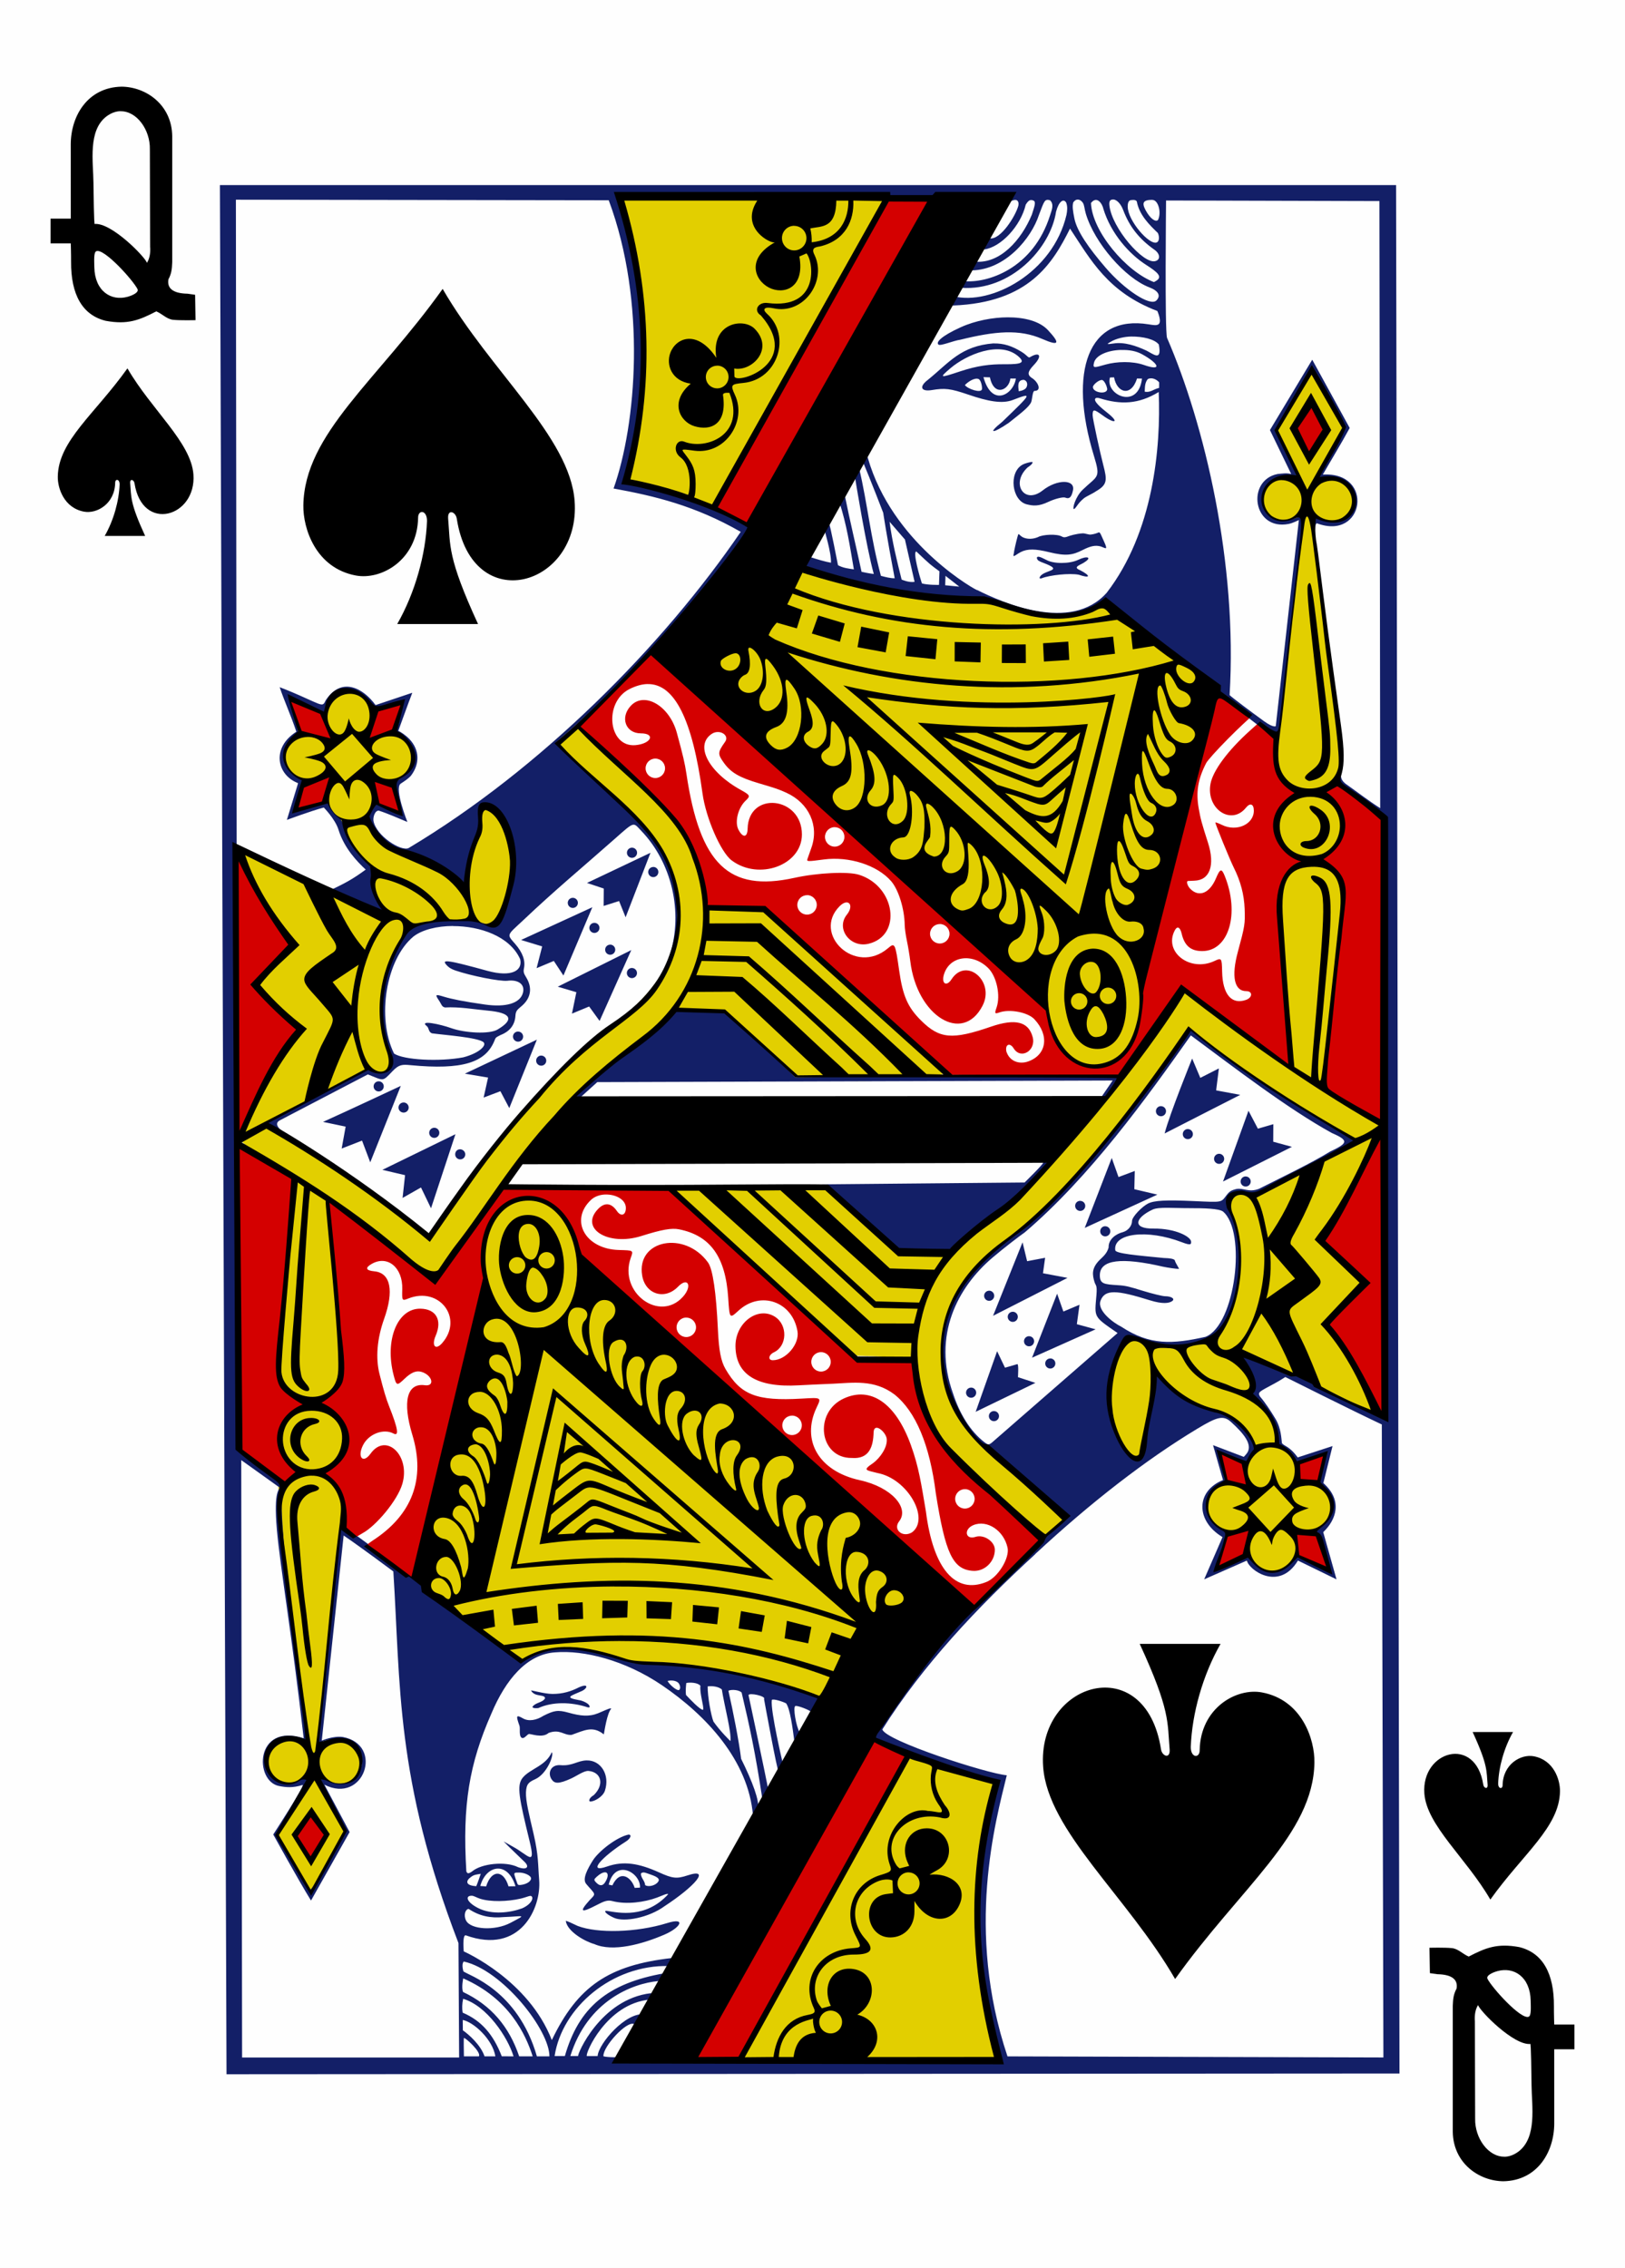 <svg version="1.2" baseProfile="tiny" xmlns="http://www.w3.org/2000/svg" xmlns:xlink="http://www.w3.org/1999/xlink" viewBox="0 0 225 314" width="225" height="314"><defs><path id="suit" d="M26.406 40.187c.015-1.98-1.56-2.017-1.542-.573-.133 7.257-6.31 10.83-10.8 9.982-6.92-1.307-9.128-8.13-9.06-12.148C5.204 25.046 17.774 15.9 29.114 0c8.31 14.35 22.03 25.623 22.84 36.717 1.08 14.75-17.71 20.25-20.394 3.06-.172-1.214-1.612-1.76-1.5-.063.408 4.71-.17 6.674 5.18 18.287H21.25c3.1-5.42 4.943-12.09 5.154-17.81z"/><path id="numeral" d="M9.842 0C5.15.09 2.822 4.02 2.797 7.953L2.8 18.27H0v3.426h2.8s.05 1.564.042 2.503c-.04 4.63 1.6 7.44 4.797 8.22 3.06.56 4.66-.1 7-1.31.84.35 1.44 1.08 2.34 1.17 1.003.1 3.095.05 3.095.05l-.058-3.515-1.046-.15c-2-.036-2.865-.735-2.65-1.984.426-.81.487-1.403.526-2.387V6.85C16.794 2.57 13.3.037 9.84 0zm-.145 3.403c2.24-.035 4.104 2.573 4.053 5.246l.035 13.48c.073.84-.062 1.67-.437 2.26-.295-.86-4.93-5.6-7.248-5.38 0 0-.094.24-.16-5.69-.028-2.91-.793-7.257 1.822-9.218.653-.48 1.308-.7 1.935-.708zm2.34 24.628c.206.42-.555.83-1.366 1.06-2.29.64-4.54-.79-4.61-4.08-.02-1-.09-2.072.268-2.23 1.053-.474 5.098 4.01 5.72 5.26z"/></defs><rect width="100%" height="100%" fill="#fefefe"/><g><use xlink:href="#numeral" transform="translate(7 12)"/><use xlink:href="#suit" transform="matrix(.4 0 0 .4 6 51)"/><use xlink:href="#numeral" transform="matrix(-1 0 0 -1 218 302)"/><use xlink:href="#suit" transform="matrix(-.4 0 0 -.4 218 263)"/><use xlink:href="#suit" transform="matrix(.8 0 0 .8 38 40)"/><use xlink:href="#suit" transform="matrix(-.8 0 0 -.8 186 274)"/><path fill="#E2CF00" d="M102.767 285.237l23.212-42.372c-.01.01 5.61 2.153 12.19 3.86-6.31 16.437-.05 38.12-.05 38.12s-35.38.356-35.36.392zm-63.79-72.414c-1.32-18.008-1.364-35.405 1.602-49.818.05-.23-8.3-5.052-7.43-5.605 1.32-.847 17.76-9.42 17.76-9.42s1.11.633 2.07.535c.745-.076 1.45-.756 1.16-1.482-.69-1.718-1.917-5.992-1.18-10.295.422-2.472 1.762-5.193 3.152-6.858 3.1-3.714 10.172-1.75 12.23-1.813 1.305-.04 5.25-13.842-1.034-16.403-1.73-.705-5.707 8.717-2.945 10.832.416.317-5.555-3.144-10.128-5.21-.426-.19-2.29-1.628-2.714-3.525-.522-2.36 7.01-6.92 5.53-9.59-2.153-3.89-7.72-9.7-10.1-8.1-2.253 2.037-7.624 6.19-7.588 9.036 1.678 5.098 5.942 5.453 8.184 10.276.56 1.04 4.68 5.423 4.68 5.423-1.546 2.365.958 6.5 1.074 5.867l-19.52-8.51s4.477 33.67-.25 38.652c-.5.528 4.18-1.32 4.26-1.03 1.425 1.8 17.193 11.823 21.71 15.427 8.015-11.18 10.942-16.1 21.273-26.014 2.268-1.874 7.323-5.297 10.214-9.408 2.32-3.31 3.284-7.03 2.867-9.92-.54-3.734-.872-6.29-3.178-9.268-5.327-6.878-13.8-13.437-13.65-13.557l2.895-2.355s10.45 8.64 14.878 14.993c2.98 4.28 1.645 9.19 4.215 10.067.62.212 4.84-.14 6.23.125.166.034 30.74 21.607 25.196 22.85-7.68 1.725-19.91.6-19.91.6-8.74-8.524-12.96-11.33-18.16-8.656 0 0-13.2 11.54-20.81 20.572-4.34 5.148-7.97 11.592-10.87 15.736-1.12 1.597-15.13-11.86-14.99-10.248 2.082 14.65 3.27 32.3 1.657 44.265-1.105 10.165-2.62 21.08-3.295 30.455 0 0 2.35-.683 4.145-.046.97.343 1.672 1.24 1.757 2.24.52 4.462-5.226 3.426-5.36 3.04.006-.004 3.208 6.884 3.208 6.884s-4.98 8.586-4.84 8.213c.085-.23-4.525-7.62-4.525-7.62s3.5-6.18 3.94-7.464c.266-.77-5.045 2.557-5.455-2.262-.413-4.86 5.798-3.56 5.52-2.96-.753-9.962-2.425-20.26-3.482-28.654zm74.853 22.41c.138-.103-13.212-5.355-25.475-4.86-4.32-1.68-11.367-3.44-16.07-.307-5.29-3.58-9.855-7.52-14.495-11.426 1.3-.017 6.166-31.31 9.35-42.212-1.42-13.542 11.63-13.532 12.765-2.686 14.06 14.532 31.274 29.562 49.02 44.352-2.824 5.853-13.013 10.314-15.095 17.14zm30.74-95.795c-16.028-16.336-49.575-45.54-49.575-45.54L110.7 78.58c8.242 2.456 16.713 4.508 26.29 4.605.036.038 10.493 4.756 16.065-.012l14.495 11.48s-6.012 31.61-9.542 42.643c.075 4.37-1.58 9.692-5.897 10.482-3.68.675-6.52-4.55-7.54-8.337zm32.4-37.842c1.67-10.275 2.016-17.755 3.176-29.743-7.23 2.117-7.132-7.624-.03-5.062l-3.292-7.25 4.875-8.17 4.47 7.76-3.858 6.88c8.01.398 6.077 7.828-.82 6.03 1.3 11.488 4.164 23.09 4.025 34.44 2.48 18.21-3.05 43.55-2.135 44.15l7.813 5.37-1.335 39.616-12.336-5.403-3.67 2.475c1.177 2.33 2.676 4.568 3.182 7.1 0 0 8.495 6.984 7.315 9.16.55.32-6.04 9.04-7.975 8.825-3.69-.417-8.012-5.18-9.193-8.57-1.042-3.416 7.627-6.76 6.533-9.257-1.31-2.987-4.61-4.423-7.54-5.3-4.033-1.21-5.88-4.404-6.065-4.404 0 0-1.567 12.66-3.077 11.65-6.075-4.074-1.92-16.995-.795-16.635 0 0 2.652.61 5.786.904 11.04 1.155 10.293-12.41 8.153-18.98-.537-1.56.303-1.57.243-1.59-.513-.177 1.786-.05 3.736-.623 5.36-1.578 13.576-7.03 13.576-7.03-8.63-4.783-16.248-10.24-23.082-15.417 0 0-6.345 10.82-13.863 18.324-5.473 5.463-6.363 7.323-15.524 14.358-.18.138-6.944 8.22-3.724 17.66 2.756 8.08 16.005 16.82 15.91 17.406l-2.61 2.49c.106.145-18.754-11.693-18.314-24.426-.02-.48-8.57-.646-8.57-.646L93.1 164.666l21.05-.09 10.81 8.824 6.756.35c.44.388.688-1.783 6.636-6.218 11.363-8.474 25.444-30.23 25.444-30.23s14.89 10.466 14.907 10.47c-.745-15.717-3.28-32.62-1.74-46.168zm-54.214-74.282S107.284 56.36 98.8 70.042l-12.02-3.445c5.037-13.357.215-38.816-1.053-39.458l37.03.17z"/><path fill="#131F67" d="M30.45 25.623l.914 261.56 162.41-.103-.47-261.456H30.452zM143.33 215.17c7.705-7.157 15.326-13.064 22.45-17.358 2.765-1.665 3.603-1.908 4.69-.92 1.77 1.61 2.872 3.01 2.294 4.138-.13.255-.547.677-.547.677l-4.257-1.62 1.38 4.83c-3.83 1.558-3.762 5.7-.065 7.895l-2.544 5.85 5.92-2.6c.227 1.275 4.44 4.358 7.065 0l5.34 2.605-1.84-6.535c1.753-1.67 2.774-4.34.018-6.798l1.27-5.12-4.82 1.57c-1.21-1.652-1.91-1.54-2.188-1.99-.083-.613-.1-2.047-.9-3.368-.662-1.093-1.42-2.253-2.13-3.065-.376-.63-.075-.68 1.85-1.73.905-.48 1.653-.98 1.653-.98s9.49 4.76 13.36 6.57l.22 87.64-52.05-.15c-5.855-17.47-1.648-32.56-.098-38.92-2.73-.23-16.807-4.782-17.23-6.35 5.58-8.86 13.146-16.907 21.17-24.26zM42.045 240.666c-6.79-2.192-6.857 5.98-3.39 6.615.9.17 1.84.3 3.245-.15.35.07-4.066 6.857-4.066 6.857s3.536 6.42 5.23 9.148l5.344-9.48-3.494-6.563c5.473 2.788 8.306-5.516 2.56-6.602-1.39-.19-2.923.507-2.923.507l3.03-28.403c2.437 1.655 6.88 4.974 6.88 4.974 1.01 15.65.27 28.69 9.02 51.457l.09 15.84H33.52l-.117-82.71 5.258 3.76c.12.47-.83.158-.32 5.91.46 5.2 2.05 14.218 3.71 28.85zM149.918 28.052c.24.34.222.86.43 1.548 1.215 4.05 5.442 8.916 8.81 10.193 1.18.447 1.64 1.127.957 1.81-.86.86-4.412-1.493-7.033-4.546-2.38-2.77-3.97-5.064-4.32-6.805-.208-1.033-.312-1.697-.158-2.234.435-.603.976-.436 1.314.034zm4.2-.438c.446-.002 1.045.522 1.404 1.477.865 2.3 2.222 4.01 4.343 5.5.562.395.786.984.5 1.328-.106.128-.244.19-.4.234-1.653.46-6.01-4.576-6.355-7.703-.076-.68.163-.825.51-.826zm5.42.062c.88-.004 1.302 1.832.792 2.793-.332.3-1.062-.17-1.71-1.37-.555-1.04-.333-1.42.918-1.43zm-2.948.03c.197-.007.604-.11.812.175.34 1.9 1.77 3.27 2.91 4.37.19.36.28 1.11-.138 1.31-1 .45-4.01-2.98-4.03-4.95-.007-.596.176-.886.446-.895zm-3.82 1.2c1.057 3.463 3.612 6.287 5.9 7.752 1.635 1.04 2.267 1.633 1.508 2.164-.188.132-.38.233-.424.227-3.83-1.47-8.538-7.01-8.696-10.94.834-1.07 1.57.13 1.713.79zm-13.255 15.03c-2.015 0-4.48.46-6.484 1.37-2.78 1.264-3.48 2.104-3.08 2.41.3.213 2.09-.557 2.99-.674 4.86-1.2 8.2-1.496 11.36-.117 2.45 1.066 2.46.577.82-1.198-1.19-1.287-3.313-1.796-5.6-1.792zm17.11 2.66c1.606-.018 3.246.358 3.83 1.107.452 2.423-.758 1.314-1.732.832-1.41-.65-3.023-1.212-4.53-.98-.968.148-.994.1-.446-.21.827-.504 2-.737 2.878-.75zm-19.027.942c-4.59.356-6.18 2.678-9.145 5.072-1.218.926-.94 1.643.543 1.4 1.832-.3 2.57-.23 5.068.624 2.728.932 4.683 1.317 6.182.74 2.835-1.088 2.592-.906-1.462 3.018-2.17 1.74-1.293 1.65.903.142 1.624-1.296 2.74-2.122 3.08-2.833.163-.34.178-1.58.483-1.58 1.03 0 .5-1.28-.438-1.83-.615-.44-.48-.89.32-1.74 1.25-1.31.824-1.91-.534-1.09-.24.13-.357-.27-1.187-.77-1.3-.79-2.41-1.16-3.81-1.143zm3.31 1.724c1.108.934.634 1.19-1.788 1.17-2.046-.02-3.788.194-6.22 1-2.76.916-2.93.94-1.308-.442 2.23-1.9 6.763-3.808 9.315-1.728zm14.34-.807c1.114-.023 2.054.134 2.902.602 2.312 1.274 2.827 2.38.253 1.48-1.615-.565-3.797-.486-5.304-.068-1.56.43-1.83.58-1.62-.26.26-1.03 1.91-1.72 3.76-1.76zm-18.187 3.762c.55 2.746 2.64 1.85 2.84.19l.76.003c-.32 2.206-3.32 4.052-4.49-.193.25-.007 1.34.068.9 0zm16.63.046l.566-.018c.37 2.105 2.33 2.795 3.18.16l.685.014c-.524 4.39-5.174 2.25-4.43-.16zm-18.215.205c.376.133.548 1.163.484 1.435-.13.563-1.97-.036-2.36-.587.385-.41 1.292-1.054 1.876-.848zm25.024.468l-.005.77c-.85.204-1.204.68-1.998.524.045-.492-.04-1.167.423-1.74.577-.306 1.266.068 1.576.446zm-18.53.89c-.388.303-.917.336-.917.336-.082-.736-.206-1.565.71-1.572.606.177.564.923.206 1.235zm10.596-1.22c.323.02.7.824.745 1.292-.093.77-1.984.462-1.984-.302 0-.323.79-.99 1.24-.99zm-17.31 29.09c-1.462-.73-12.535-7.458-15.372-19.357l-.562 1.21c1.204 2.85 2.98 7.474 2.98 7.474-.075-.398.45 3.1 1.58 9.04-.6.007-1.26-.164-1.91-.337-1.46-5.438-1.808-9.7-3.034-15.02l-.536 1.485s1.54 9.547 2.586 13.28c-.6-.057-1.695-.303-1.695-.303-.87-4.028-1.542-6.73-2.36-10.768l-.754.977c1.08 3.314 1.503 6.277 2.05 9.453-.745-.11-1.49-.184-2.2-.577 0 0-1.117-5.79-1.266-5.877-.425.43-.6.98-.6.98-.045-.05.97 3.21.896 4.555-.71-.118-1.942-.474-2.812-.766-.455.3-.692.805-1.042 1.26.43 1.84 25.837 5.83 24.314 4.31-.01.156 11.202 4.903 17.46.87 0 0 10.882 8.07 15.133 11.292 0 .368 1.475 2.078 3.007 3.165l4.31 3.318c1.25.976 1.752.27 1.942-1.56.21-2.04 1.69-15.782 2.04-18.713 1.29-9.873 1.29-9.77-.21-9.313-2.294.693-4.358-.21-4.358-2.555 0-1.438.662-2.627 2.19-3.18.435-.15 1-.16 1.65-.15.296.053.846.09.903.1.73-.04-2.827-6.48-2.827-6.48s3.4-6.056 5.036-8.31l4.4 7.97-3.604 7.035c7.018-.525 6.33 8.295-.54 5.34 0 0-.04 2.62-.025 2.43.066-.75.056-1.39.293-1.53 6.655 2.52 8.012-7.183.84-6.735 1.18-2.06 2.495-4.19 3.722-6.456l-5.186-9.45-5.857 9.74 2.943 6.083c-.664-.17-1.196-.066-1.906.006-4.34.89-3.41 7.872 1.553 6.91.564-.11 1.417-.54 1.417-.54l-3.2 28.537s-.317.254-1.603-.67c-1.482-1.07-4.592-3.396-4.79-3.634 1.11-18.244-3.45-37.438-8.66-49.456-.332-.92-.136-19.02-.136-19.02l29.543.078.108 84.057c-1.545-.978-3.215-2.265-4.804-3.385-.478-.386-.77-.843-.57-1.578-.523 1.116-.21 1.596-.21 1.596l6.527 5.21-.26 82.724s-10.53-5.43-17.016-8.047c-2.925-1.193-3.056-.85-3.056-.85.01-.005 2.07 4.64 1.48 5.478 1.395 1.34 3.738 4.147 3.85 6.89 1.25 1.08 1.6 1.216 2.537 2.77l3.916-1.412-.89 4.078c4.16 2.914.155 6.833-.616 6.47 0 0 1.835 3.94 2.255 5.735-.66-.045-3.955-1.832-4.87-2.256-2.39 4.7-6.424.754-6.456.06l-4.475 1.992 1.585-5.093c-2.88-1.75-4.83-4.4-.17-7.253l-1.075-3.973 3.833 1.505s.715-1.147 1.258-1.984c-1.43-6.24-10.852-5.06-13.88-10.67 0 0-.74 7.004-1.503 9.54-.296 6.7-4.99-.08-4.99-7.167 0-1.602 2.01-6.986 2.69-7.25.71-.1 7.437 3.15 11.95-.075 2.06-2.14 5.605-8.154 2.197-17.572-1.127-2.176 2.144-2.45 3.205-1.717 0 0 9.83-5.14 14.265-7.616-7.44-4.09-22.92-14.97-22.906-15.49-2.065 3.28-4.43 6.027-7.755 10.66-5.39 6.35-9.604 12.38-16.44 17.45-9.62 7-11.88 14.05-9.196 22.323 1.085 3.575 3.27 7.2 6.85 8.457 1.82 1.843 9.137 8.77 9.137 8.77-12.21 11.12-20.595 20.266-26.48 30.37 4.96 2.613 16.93 6.393 16.93 6.393-4.445 14.776-2.42 26.514.51 38.296 0 0-34.75.043-52.78-.52-.155.15-2.107.044-2.133-.08-.07-1.318 3.246-4.94 4.24-4.435.5-.493 1.555-.744 1.364-1.348-2.484-.298-6.26 4-6.41 5.78H81.26c-.304-.267 2.693-7.263 8.7-7.82-.064.25.805-.544.152-.885-7 .826-10.263 8.595-10.056 8.7H78.97c2.38-7.64 8.58-10.05 12.166-10.38.034-.017 1.163-.41.86-1.08-7.928 1.378-11.88 4.81-13.785 11.46h-1.42c1.03-6.746 7.97-12.656 15.817-12.464.245-.156.546-.34.418-1.106-8.704.98-13.046 3.887-16.622 11.363-3.2-8.304-12.09-12.243-12.194-12.278 0 0-.218-2.327.28-2.23 7.583 2.743 10.48-3.84 10.162-7.67-.177-2.13-.06-3.3-.77-6.37-.636-2.736-1.105-4.58-1.055-5.77.05-1.175.418-1.413 1.287-1.81 1.627-.734 2.645-3.402 2.283-3.73-.837 1.94-3.045 2.277-4.063 3.58-.812 1.076-.454 2.786.992 8.726.88 3.62-.164 1.955-2.22.82l-1.375-.775c.92.947 1.896 1.84 2.834 2.768.84.766.37 1.24-.835.796-1.733-.865-5.08-.503-6.36.587-.5.356-.676.32-.8-.01-.56-9.223.41-14.896 3.462-21.83 1.976-4.71 4.916-8.24 8.84-8.49 3.953-.327 9.636 1.06 14.797 4.56 6.06 4.12 11.97 10.38 12.594 18.06.023.09.465-.656.666-1.05.277-.913-.734-3.656-2.313-6.835-.29-2.39-1.112-6.583-1.76-9.42.49-.224 1.54-.098 1.834.26 1.11 4.69 1.9 8.34 2.85 14.623.014.614.8-.91.804-1.31-.137-.937-2.755-13.23-2.702-12.95.016-.416 2.484.13 2.146.52 0 0 1.88 10.31 2.01 9.99l.637-.87s-1.793-7.53-1.568-8.984c.152-.222 1.54.228 1.98.467.552.74.905 3.428 1.14 5.26.64.488.764-.92.716-1.293-.46-.73-.945-3.455-.58-3.595.287-.11 1.88.52 2.184.793.358.32 1.746-1.6 1.394-1.93-7.507-2.878-16.977-4.556-24.1-4.67-1.66.008-2.314-.226-4.855-1.143-6.467-2.337-11.813-.01-12.6.727-7.894-5.488-16.71-13.15-23.726-18.04-.33-.22-1.116-.35-1.203-.35-1.114 8.512-1.89 18.36-2.84 26.216-.387 3.11-.433 3.353-.29 3.44.123.077.367-.047.463-.097 2.31-.85 4.397-.297 5.5 1.79.56 2.98-2.05 4.944-4.802 3.53-1.02-.528-1.168-.425-.7.57.803 1.79 3.124 6.505 3.124 6.505.005 0-3.135 6.4-4.72 8.14-1.548-2.498-3.52-5.023-4.377-7.75 1.217-2.38 3.51-5.44 4.238-7.786-.104-.073-.73-.01-1.164.22-4.014 1.9-4.658-1.677-4.604-2.96.11-2.614 2.386-3.17 5.69-1.95-3.57-23.73-4.334-37.257-3.42-35.79 0 0-4.316-3.088-6.46-5.18l-.193-172.84 51.624.076c5.264 14.11 3.814 31.077.67 39.91 5.587 1.02 11.23 2.34 17.606 6-10.77 15.794-27.682 32.86-46 43.79-1.036.468-4.446-1.66-4.847-3.76-.093-.488.18-1.45.73-1.433 1.344.436 2.65 1.036 3.962 1.57 0 0-1.83-4.592-.947-5.29.574-.376 1.045-.69 1.413-1.08 1.314-1.7 1.21-3.625-.183-5.105-.56-.586-1.216-.99-1.54-1.14 0 0 1.29-3.584 1.936-5.273L52 97.622c-1.646-2.28-4.672-4.056-6.908-.66-.43.907-.34.768-3.486-.624-1.783-.79-2.883-1.194-2.883-1.194.67 1.99 1.545 3.86 2.31 6.166-3.5 2.234-2.704 6 .243 7.12l-1.552 5.087s3.314-1.233 5.108-1.713c0 0 1.573 1.58 2.04 3.083.8 2.578 2.618 4.447 3.768 5.51-1.915 1.404-2.86 1.877-5.017 2.914l7.443 3.007c-.463-1.57-1.45-2.74-1.55-4.73-.087-1.706-.185-1.737-1.286-2.89-1.804-1.557-2.075-3.638-3.088-5.337-.707-.427-1.27-1.28-1.797-2.247-1.132.106-3.69 1.38-4.176.923-.597-.636 1.03-3.88.85-4.207-1.31-.114-4.97-2.968-.61-6.146l-1.39-5.17s3.32 1.452 4.91 2.264c1.105-5.165 6.144-2.69 6.958-.46 0 0 3.993-1.315 3.746-.25-.11.957-.76 3.344-.76 3.344 3.595 3.18 2.85 4.74-.07 6.824-.04 1.687.667 4.307.667 4.307s-2.03-.9-3.37-1.28c-.533.535-1.142 1.503-1.04 2 .908 4.02 5.864 5.14 13.207 9.247.25-2.6 2.04-6.148 2.243-9.264.125-2.27.203-2.305 1.802-1.58 4.207 3.04 2.923 11.39 1.39 14.817-.91 1.94-1.058 1.89-2.823 1.328-2.448-.78-6.77-.464-9.15.34-3.286 1.35-4.84 8.685-4.874 10.91-.06 2.12.103 4.22 1.215 6.836.46 1.673-.39 2.963-1.897 2.514-.34-.1-1.144-.408-1.144-.408l-14.19 7.345 2.675 1.57s-1.973-1.176-.75-1.813l12.17-6.35c2.27.885 1.964 1.065 3.434-.466.88-.91 1.314-.927 2.49-.814 7.18.686 10.356-.358 11.597-3.365.186-.45.115-.435.848-.805 1.358-.527 1.997-1.482 2.065-2.68.044-.786.385-.894.982-1.442 1.115-1.025 1.342-2.31.64-3.63-.33-.622-.585-.818-.447-1.463.23-1.08-.17-2.204-1.207-3.395-1.195-1.37-1.19-1.14 1.06-3.237 4.42-4.2 8.313-7.416 12.61-11.217 2.94-2.6 2.624-2.414 3.77-1.225 4.21 4.38 5.863 11.21 3.967 17.213-.09.282-.13.25.09 0 1.192-1.35 1.227-8.147.208-11.16-1.24-3.704-2.44-5.633-6.547-9.26-2.56-2.313-9.534-8.993-9.534-8.993 10.15-8.797 21.077-19.733 27.205-29.79-3.144-3.37-17.723-6.48-17.723-6.48 1.815-3.765 5.405-20.677-.74-39.43l52.376.605 1.862.125s.28-.104.43-.143c.502-.13.752.224.63.785-.385 1.433-2.485 4.783-3.967 4.507-.66-.257-.477 1.013-.77 1.542 2.333-.303 5.07-3.263 5.76-6.196.375-.616.62-.72.994-.602.434.137.326.548-.14 1.967-1.464 3.55-4.43 6.847-7.878 6.517l-.447 1.21c4.65-.075 8.25-4.437 9.31-7.698.74-1.94.77-2.2 1.516-2.015.617.57.236 1.39.025 2.062-2.338 7.47-8.76 9.47-11.96 9.14-.385-.047-.453.314-.336.93 6.87.453 12.344-5.466 13.117-10.546.377-1.41 1.03-1.89 1.407-1.246.21.567.14 1.147.036 1.69-1.877 8.02-10.425 12.57-15.647 11.27-.243-.226-.636.88-.067 1.28 10.543-.4 13.8-5.84 16.204-10.65 2.87 4.33 5.216 8.79 12.09 11.41 0 0 .686 1.51.146 1.85-.284.18-.72.097-1.35-.005-8.38-1.353-11.15 6.48-7.584 18.178.98 3.205.54 2.714-1.547 4.72-1 .953-1.47 2.65-1.21 2.686.355-.2.474-.75 1.345-1.474.38-.314 1.157-.614 1.73-1.01 1.55-.9 1.537-1.514.98-3.64-.414-1.58-1.47-6.385-1.47-6.872-.002-.92.216-.822 1.368 0 1.608 1.195 2.52 1.11.574-.42-.753-.59-1.242-1.05-1.47-1.382-.31-.45-.12-.744.51-.548 2.887.904 5.365.84 8.168-.867.32 7.72-.74 19.428-7.206 27.8-4.96 5.57-14.458 1.355-17.97-.403zm7.597-17.734c-.192.01-.884.152-1.312.397-1.902 1.09-1.45 4.95.63 5.47.837.2 1.596.32 3-.35.838-.4 2.01-.71 2.338-.58.69.287.91-.32 1.057-1.01.33-1.538-2.19-1.575-4.2.015-2.53 2.006-4.473-.954-2.086-3.183.79-.514.77-.78.574-.77zm-19.68 8.278l2.127 2.458 1.336 5.858c-.81.138-1.794-.312-1.794-.312-.67-2.65-1.318-5.302-1.67-8.004zm28.97 1.474c-.023.003-.048.008-.073.02-.09.04-.487.218-1.035.278-.316.035-.794-.19-1.135-.168-.93.058-1.8.332-2.034.428-.286.118-.568.168-.812.024-.69-.41-2.71-.294-3.33.067-.73.31-1.542.313-2.14.005-.26-.134-.52-.47-.567-.424-.096.096-.484 1.754-.602 2.396.004.226-.155.6-.06.64.12.048.5-.3.97-.54.967-.492 2.047-.454 3.943.01 2.34.574 3.252.408 4.634-.297 1.1-.562 1.77-.696 2.5-.496.18.05.66.3.727.236.13-.125-.224-.818-.527-1.506-.223-.496-.304-.69-.455-.673zm-25.263 2.644c2.056 1.948 1.9 1.78 3.2 2.745l-.064 1.877s-1.59.036-2.37-.207c-.247-.73-1.317-4.396-.767-4.415zm16.915 1.26c.14.097.342.197.62.292 3.275 1.228-.15.918-.477 2.088 0 .105.15.122.31.06 1.125-.442 3.87-.73 5.118-.487 1.62.55 1.72.17.163-.64-1.14-.45.24-.75.706-1.14.966-.62.3-.878-.93-.288-1.23.59-3.424.58-4.424.02-.44-.224-.872-.433-1.075-.445-.418-.017-.196.42-.012.553zm-12.887 2.104l1.916 1.498-1.952-.188.043-1.31zm-43.4 37.64c-.388 0-.702.315-.702.703 0 .387.314.702.702.702.387 0 .702-.315.702-.702 0-.388-.315-.702-.702-.702zm2.558.71l-8.79 4.172 2.323.777-.02 2.41 2.14-.68.905 2.247 3.44-8.917zm.39 1.963c-.388 0-.703.315-.703.702s.316.702.703.702.702-.32.702-.71-.315-.7-.702-.7zm-11.143 4.27c-.386 0-.7.31-.7.698 0 .387.314.702.7.702s.703-.315.703-.702c0-.388-.315-.697-.702-.697zm2.7 1.307l-9.864 4.53 2.923.89-.772 3.012 2.384-1 1.33 2.02 4-9.452zm.29 2.157c-.385 0-.7.31-.7.7 0 .38.315.7.7.7.39 0 .7-.32.7-.7 0-.39-.31-.7-.698-.7zm-19.572.45c3.71-.01 7.87 1.4 9.29 4.58.38 1.59-1.18 2.53-4.514 1.62-5.502-1.51-6.53-1.68-5.62-.75.12.122.37.425 1.19.705 2.08.71 6.09 1.525 7.18 1.414 1.48-.196 2.504.492 2.134 1.727-.42 1.4-2.343 1.975-5.23 1.567-2.995-.42-4.643-.768-5.638-1.068-1.277-.388-1.32-.355-.717.542.315.465.346.84.81.93 1.978-.115 4.08.264 5.897.435 3.258.29 3.768 1.214 1.375 2.624-1.134.67-4.525.482-6.453-.21-1.378-.497-4.536-1.206-3.318-.245.29.23.19.8.7.978 1.67.23 6.39.563 7.13 1.23.475.43-.596 1.52-2.8 2.093-3.32.63-8.28.368-9.59-.526-2.43-4.94-1.12-13.03 2.676-16.19 1.212-.95 3.274-1.466 5.5-1.47zm21.755 2.57c-.386 0-.696.312-.696.7 0 .386.31.696.696.696.39 0 .703-.31.703-.697 0-.388-.316-.703-.703-.703zm2.93.75l-10.186 5.07 2.575.764-.61 2.965 2.38-.985 1.446 1.996 4.39-9.813zm.08 2.48c-.386 0-.7.314-.7.7s.314.703.7.703.703-.315.703-.7-.316-.7-.702-.7zM93.42 140c-4.52 4.396-9.608 7.88-14.26 12.15l1.008-.04 2.534-2.287 71.36-.225-1.667 2.434.7.3s2.14-3.164 1.995-3.31c-15.68.045-27.78.01-44.98.13-3.134-3.106-6.445-6.016-9.722-8.966l-6.97-.19zm-21.69 2.82c-.39 0-.703.314-.703.7s.32.703.71.703c.386 0 .696-.315.696-.7s-.31-.7-.696-.7zm93.16.536c6.164 4.574 13.47 10.185 19.53 13.516 2.427 1.053 2.19 1.413-.275 2.58-2.43 1.505-6.46 3.447-9.83 5.144-1.46.55-2.096-.165-3.13.025-.747.19-.96.33-1.405.92-.73.964-.53.93-4.43.755-3.934-.18-5.555-.09-6.4.34-.81.414-2.208 1.83-2.208 2.42 0 .564-.444 1.29-1.254 1.533-.944.23-2.033.976-1.987 2.134-.25.873-.785 1.26-1.26 1.737-1.12 1.132-1.01 2.02-.684 3.07.15.472.378.36.26 1.753-.265 3.19-.484 2.92 2.926 5.28l-17.42 15.18c-.406.317-.524.286-.89.033-2.127-1.576-3.606-4.184-4.457-6.792-2.944-8.106.65-14.767 5.426-18.843 1.653-1.41 3.877-3.095 4.495-3.52 8.995-7.67 16.817-18.532 22.982-27.26zm-90.56.593l-9.96 4.702 3.21.54-.616 2.77 2.322-.88 1.23 2.335 3.82-9.47zm.61 2.197c-.39 0-.704.317-.704.704s.316.697.703.697.696-.31.696-.697-.31-.7-.7-.7zm91.256 3.085l-1.13-2.674s-3.145 7.75-3.81 10.376c2.664-1.373 10.472-5.348 10.472-5.348l-3.34-.62.38-3.037-2.564 1.302zm-113.763.48c-.387 0-.702.314-.702.7s.316.703.703.703c.388 0 .702-.316.702-.703s-.315-.7-.703-.7zm3.05.64s-7.41 3.477-10.755 4.978l3.13.656-.55 3.035 2.82-1.1 1.137 3.005 4.226-10.57zm.397 2.293c-.388 0-.703.314-.703.7s.32.698.71.698c.386 0 .7-.31.7-.698s-.315-.702-.702-.702zm104.87.503c-.387 0-.7.31-.7.7 0 .386.313.7.7.7.388 0 .698-.312.698-.7 0-.384-.31-.694-.697-.694zm12.118.635l-3.527 9.804 9.54-4.804-2.59-.707.016-2.427-2.138.62-1.306-2.49zm-112.738 2.36c-.387 0-.702.313-.702.7 0 .388.314.702.702.702.387 0 .702-.316.702-.704 0-.386-.315-.7-.702-.7zm104.336.176c-.386 0-.696.317-.696.704s.31.697.697.697c.39 0 .703-.31.703-.695s-.314-.702-.702-.702zm-101.41.72l-10.11 4.93 3.14.737-.345 3.154 2.55-1.45 1.388 2.88 3.38-10.25zm.63 2.086c-.385 0-.66.313-.66.7 0 .387.313.697.7.697.388 0 .698-.312.698-.698 0-.39-.35-.704-.736-.704zm105.116.62c-.388 0-.702.313-.702.7 0 .39.314.697.702.697.387 0 .7-.31.7-.697 0-.387-.313-.7-.7-.7zm-13.93 3.223l-.938-2.64-3.74 9.68 10.057-4.608-3.19-.75.058-2.526-2.244.843zm-10.217-2.083c-.116-.007-.217.024-.217.1 0 .224-2.57 2.735-2.57 2.735l-29.684.273c.06.004 2.47.67 2.47.67 3.894 3.11 9.996 8.63 9.996 8.63l7.37-.294c4.08-4.005 10.21-7.052 12.945-12-.065-.066-.196-.11-.31-.115zm27.823 1.994c-.387 0-.702.315-.702.703 0 .387.316.697.703.697.386 0 .695-.31.695-.693 0-.388-.31-.702-.7-.702zm-22.914 3.38c-.388 0-.698.31-.698.697s.318.703.7.703c.39 0 .7-.31.7-.7s-.31-.692-.7-.692zm15.07 1.014c2.126-.01 4.175.062 4.705.467 3.29 2.77 1.73 15.714-2.417 17.348-4.55 1.022-7.7 1.212-11.65-1.39-1.12-.548-3.34-2.198-2.908-3.56.592-1.675 2.218-1.55 6.88-.1 1.703.53 2.64.42 3.074.09.404-.31-.127-.656-.996-.66-.35 0-1.856-.37-3.114-.76-1.774-.545-2.285-.705-3.433-.77-1.93-.117-2.49-.19-2.49-1.37 0-2.208 3.066-2.5 8.71-1.2.675.15 1.897.32 2.197.312.22.083-.43-.73-.538-1.217-.202-.176-.566-.258-1.53-.29-3.626-.356-6.64-.603-6.703-1.077-.32-2.336 4.37-2.97 9.24-1.1 1.245.48 1.27.28 1.26-.08-.02-.67-2.11-1.846-5.196-1.813-3.003.033-2.584-1.492-.116-2.64.844-.39 2.887-.182 5.015-.192zm-11.608 2.5c-.38 0-.69.316-.69.703s.31.703.697.703c.387 0 .702-.31.702-.7s-.317-.7-.703-.7zm-10.81 4.843l-.633-2.614-4.084 10.176 10.312-5.253-3.4-.64.298-2.14-2.49.47zm-5.254 4.087c-.387 0-.7.315-.7.702s.313.7.7.7c.388 0 .698-.317.698-.7s-.31-.706-.696-.706zm10.277 2.887l-.87-2.472-3.47 8.86 8.802-3.93-2.6-.71.37-2.69-2.235.94zm-7.008.027c-.387 0-.7.314-.7.702 0 .386.313.7.7.7s.697-.314.697-.7c0-.388-.31-.703-.696-.703zm2.253 3.383c-.386 0-.7.31-.7.7s.315.7.702.7.697-.31.697-.7-.31-.695-.698-.695zm-4.422 2.08l-2.97 8.39 8.27-4.005-2.415-.795s.132-1.886-.096-1.8c-.146.057-1.7.49-1.7.49l-1.09-2.28zm7.36 1.002c-.385 0-.7.31-.7.697 0 .384.315.7.7.7.39 0 .705-.318.705-.706 0-.386-.316-.697-.703-.697zm-10.96 4.036c-.388 0-.703.315-.703.702s.317.702.704.702c.388 0 .702-.317.702-.704s-.317-.702-.704-.702zm3.16 3.247c-.387 0-.7.31-.7.698s.313.703.7.703c.39 0 .702-.315.702-.702s-.315-.696-.7-.696zM93.987 234c-.378.056-1.362-.844-1.554-1.267.562-.143 1.14-.037 1.454.226.26.24.444.87.1 1.04zm2.995-.606c-.133 1.024.502 2.878.38 3.318-.324.16-1.97-1.605-2.374-2.034-.09-.586 0-1.33.04-1.666.56-.1 1.56-.063 1.95.382zm2.963.51c.352 2.27 1.35 5.923 1.195 7.154-.14-.118-1.41-1.368-2.35-2.695-.33-.794-.84-3.56-.8-4.882.636-.08 1.48.02 1.96.43zm-19.847-.256c-1.02.517-2.17.888-3.61.882-1.16-.005-3.15-.605-2.95-.458.524.943 1.9.45 1.93 1.064-.34.608-1.26.55-1.715 1.134-.095.154.135.285.78.218 1.955-.888 4.51-.87 6.85-.103.49.103.17-.368.002-.493-.305-.223-.807-.457-1.23-.507-2.043-.363-1.146-.57.222-1.18 1-.367 1.253-1.268-.288-.557zm4.42 2.885c-.27.02-.95.367-1.698.67-1.26.508-2.423.39-4.116-.083-1.47-.41-2.006-.296-3.47.44-.97.624-2.035.798-2.805.362-.998-.566-.99-.372-.497 1.03.122.35-.12 1.408.312 1.653.33.186.71-.434.966-.52.254-.086 1.858.634 2.754-.158 1.597-.58 2.076.36 3.183.27 1.795-.634 2.92-1.294 4.46-.07.09-.458.45-2.96 1.024-3.55-.014-.034-.057-.048-.12-.044zm-3.27 7.2c-1.29.016-1.99.81-3.66.657-1.33-.093-1.787 1.087-1.223 1.947.397.606.93.718 2.744-.114.745-.342 1.782-1.094 2.39-1.033 1.773.177 2.202 1.893.725 3.342-.72.423-.723.882-.503.89.584.022 1.767-.675 2.035-1.488.735-2.23-.587-4.24-2.507-4.2zm5.8 10.265c-1.68.354-4.107 2.284-4.93 3.533-.77 1.22-1.51 2.6-.97 3.28.44.56 1.06 1.1 1.11 1.4.046.27-.314.53-.65.908-1.476 1.65-1.124 1.74.946.67 1.05-.544 1.537-.762 2.222-.583 1.993.52 4.48.15 6.17-.47.76-.282 1.51-.662 1.565-.47-3.08 3.394-6.926 2.54-8.3 2.33-.24-.06-.422-.045-.42.036 0 .166.396.523 1.244.9 1.415.628 4.82-.04 6.946-1.593 4.21-2.752 6.53-5.382 3.212-4.283-1.52.502-2.09.414-3.94-.42-2.77-1.25-4.89-1.62-7.185-.818-2.902 1.015-.674-1.38 2.595-3.456.71-.45.8-.965.384-.957zm-15.67 7.157l-.97.014c-.697-2.34-2.37-2.33-3.097.01l-.81-.06c.797-2.91 3.79-3.51 4.874.03zm17.23.192l-.73.033c-.44-1.414-1.995-2.657-3.092-.34l-.503-.105c.897-3.7 4.47-1.642 4.328.412zm-4.854-2.126c.45 0 .565.52.05 1.36-.36.59-.794.537-1.226.09-.39-.39-.366-.46.06-.844.45-.41.843-.596 1.114-.596zm5.36.02c.195 0 .57.16.99.3 1.104.376 1.355.68.903 1.138-.445.444-1.29.58-1.68.326-.017-.556-.567-.984-.586-1.542 0-.15.174-.21.37-.216zm-17.307.02c.766-.032 1.793.42 1.72.86-.08.486-.838.8-1.46.856-.418.055-.4-.114-.51-.41-.1-.265-.225-.603-.296-.866-.17-.508.157-.42.55-.437zm-5.24.17s-.428 1.278-.62 1.714c-1.603-.086-1.45-.793-.693-1.304.407-.31.82-.316 1.315-.41zm-1.243 3.036c.29.005.65.256 1.155.418 1.42.458 3.775.406 5.614-.02.88-.202 1.3-.475 1.49-.335.346.25-.01 1.12-1.28 1.68-1.66.61-4.19.94-6.1-.035-1.64-.834-1.82-1.722-.88-1.706zm-.436 1.827c1.5.99 3.005 1.305 4.86 1.13 2.78-.1 3.278-.443.936.797-2.167 1.146-5.505.935-6.148-.31-.37-.71-.13-1.56.35-1.62zm13.474 1.664c-.01 0-.017 0-.023.005.223 1.5 2.742 2.873 3.95 3.197 2.566 1.14 6.645.014 9.715-1.31 2.244-.967 3.05-2.426.38-1.597-4.294 1.334-9.69 1.436-12.39.4-.88-.417-1.48-.7-1.63-.693zm-14.138 5.62c5.375 1.21 11.874 9.504 11.85 13.13H74.34c-2.643-9.224-9.51-11.22-10.18-11.77-.31-1.132.077-1.39.065-1.36zm-.087 2.335c6.39 2.8 8.66 7.79 9.62 10.794h-1.87c-1.392-4.13-3.894-7.077-7.766-8.91-.262-.577.016-1.885.016-1.885zm-.01 2.826c3.273.966 6.16 5.276 6.98 7.968l-1.634-.01c-1.16-3.003-2.8-4.93-5.41-6.04-.106-.566-.084-1.205.064-1.918zm-.054 2.928c1.538.31 4.14 2.7 4.517 5.04h-1.5c-.53-1.578-2.165-3.02-3.004-3.607l-.013-1.433zm.16 2.5c.164-.105 2.46 1.963 2.072 2.54h-2.07c-.024-.642-.04-2.547-.006-2.54z"/><path fill="#D40000" d="M122.795 27.715C118.9 35.263 98.905 69.257 98.7 70.44l5.12 2.266 24.86-44.817c.002-.01-5.15-.17-5.885-.18zm58.7 28.39l-2.323 3.266 1.976 3.59 2.006-3.542-1.66-3.304zm-91.34 34.107s-7.17 7.124-9.97 10.446c6.022 6.01 17.534 13.556 17.62 25.167l7.937.03 25.692 22.98s23.266.168 23.7.067c.468-.108 8.733-11.94 8.733-11.94l14.743 10.747s-.707-11.58-1.264-18.67c-.183-4.75-.34-7.67 3.128-9.77-4.765-2.27-4.463-6.45-.96-9.516-1.155-1.598-2.883-1.894-3.143-7.56-.72-.78-1.42-1.24-2.33-1.904l-.95.85c-3.06 2.748-5.14 5.55-5.48 7.373-.653 3.47 2.87 5.85 4.91 3.31.574-.714 1.087-.514 1.087.42 0 1.893-2.38 2.962-4.396 1.977-.47-.23-.885-.383-.927-.34-.073.073 1.998 5.146 2.558 6.266.934 1.862 1.42 3.73 1.493 5.69.075 2.09.033 2.355-.944 5.966-.92 3.4-.488 5.424 1.16 5.424.924 0 .895.89-.04 1.218-1.99.692-3.225-.77-3.295-3.905-.04-1.906-.074-1.95-1.052-1.49-3.4 1.6-7.097-1.26-5.495-4.25.338-.63.735-.435.944.462.39 1.684 1.27 2.426 2.86 2.42 3.675-.014 5.21-5.2 3.096-10.425-.425-1.05-.64-.99-1.196.335-.878 2.08-2.346 2.69-3.556 1.48-.407-.404-.604-1.06-.328-1.096.062-.008.467-.025.894-.04 2.14-.067 2.877-2.143 1.874-5.265-.88-2.74-1.016-3.24-1.28-4.724-.403-2.296-.12-4.04 1.017-6.27.2-.393 1.46-1.795 3.02-3.37 1.59-1.61 2.96-2.842 2.96-2.842s-.804-.69-1.895-1.512c-2.3-1.73-2.708-2.025-2.708-2.025s-10.934 30.02-10.16 41.72c-1.386 15.41-12.715 11.148-13.55.477l-54.5-47.907zm-.486 4.5c3.73-.06 6.2 4.88 7.6 15.134.463 3.397 2.533 8.156 4.04 9.28 3.79 2.838 9.72.65 9.724-3.587.006-5.28-7.4-6.06-7.516-.8-.027 1.24-.664 1.302-1.274.122-.543-1.054-.052-3.02 1.007-4.016.68-.637.627-.757-.667-1.47-4.51-2.49-6.427-6.2-4.02-7.777 1.056-.69 2.495.183 1.834 1.11-1.03 1.45-1.045 1.682-.183 2.886.98 1.37 2.144 2.053 4.9 2.866 2.315.682 2.696.81 3.766 1.297 3.13 1.426 4.56 4.566 3.467 7.616-.255.72-.505 1.43-.555 1.58-.112.336.07.338 2.274.044 3.504-.465 7.4.788 9.32 2.998 1.03 1.19 1.855 3.86 1.882 6.09.006.43.14 1.397.3 2.153.16.758.375 2.035.472 2.84.917 7.63 7.268 11.53 10.012 6.15 1.727-3.385-2.267-6.77-4.3-3.646-.713 1.1-1.45.594-1.038-.71.8-2.537 3.962-2.968 6.12-.833 1.163 1.155 1.723 3.773 1.16 5.435-.3.872-.27.927.38.702 1.445-.51 3.95-.02 4.85.94 2.12 2.262 1.69 4.98-.915 5.862-1.187.396-2.528-.017-2.968-1.405-.193-.988.49-1.273 1.015-.42.986 1.593 3.133.31 2.626-1.574-.573-2.14-2.403-2.595-5.78-1.432-5.37 1.85-7.105 1.694-9.677-.86-1.834-1.823-2.524-3.4-3.02-6.876-.545-3.84-.597-3.94-1.547-3.13-4.545 3.868-10.55-1.976-6.698-5.82 1.19-1.19 2.066-.15.995 1.18-1.562 1.945.477 4.65 3.03 4.02 4.65-1.145 3.7-7.953-1.33-9.543-1.536-.484-5.75-.284-8.994.43-9.054 1.985-13.054-1.88-14.916-14.398-.22-1.464-.47-2.545-1.33-5.694-1.02-3.735-4.49-5.764-6.38-3.73-1.51 1.62-.717 3.803 1.384 3.808 2.096.004 1.454 1.44-.73 1.634-3.787.336-4.446-5.97-.81-7.776.89-.443 1.717-.67 2.49-.685zm-49.44 2.33l1.17 4.485 4.68 1.322-1.487-4.27-4.37-1.54zm12.01 1.338l-1.26 4.06 3.55-.87 1.15-4.234-3.45 1.044zm38.5 6.648c.74 0 1.343.604 1.343 1.347s-.603 1.347-1.346 1.347c-.744 0-1.347-.604-1.347-1.347s.603-1.347 1.347-1.347zm-45.12 2.422l-3.69 1.292-.716 3.22 3.863-.996.54-3.516zm8.802 1.018l-3.015-.52.85 3.323 3.196 1.31-1.026-4.11zm130.91-.255l-1.94 1.51c5.653 4.913-.448 9.647-.638 9.327 4.087 2.704 3.358 6.97 2.828 10.877-.967 6.97-1.344 13.56-2.4 20.7 0 0 4.925 3.398 8.2 4.713.06.008.02-41.9.02-41.9l-6.07-5.227zm-69.76 6.312c.745 0 1.348.603 1.348 1.347 0 .743-.602 1.347-1.346 1.347-.743 0-1.346-.61-1.346-1.35.006-.75.61-1.35 1.35-1.35zm-82.65 3.446l.17 39.11 8.094-14.47-5.57-6.424 4.814-5.14-7.51-13.066zm78.824 5.96c.742 0 1.346.61 1.346 1.35 0 .75-.604 1.35-1.347 1.35-.745 0-1.348-.6-1.348-1.344s.602-1.346 1.346-1.346zm18.38 4c.74 0 1.344.61 1.344 1.35 0 .75-.602 1.35-1.345 1.35-.75 0-1.35-.6-1.35-1.343s.6-1.347 1.344-1.347zm52.642 43.57l5.945 6.11-4.65 5.783 7.312 12.41-.118-38.396-8.498 14.1zM32.85 158.66l.284 42.062 6.358 4.637 1.612-1.523c-4.104-4.38-1.652-7.64 1.44-9.526-5.457-1.27-3.8-8.51-3.475-11.86-.14-6.23 2.14-13.333 1.44-19.32l-7.668-4.473zm36.62 5.846L60.36 177.2s-10.015-7.585-15.063-11.007c.54 5.48 1.032 12.47 1.702 18.36 1.63 8.605-2.63 8.754-2.67 9.577 6.77 5.14 1.09 9.95.07 9.705 3.603 1.965 3.31 7.934 3.31 7.934l1.71.97s.555-.34.79-.47c1.83-.985 4.813-4.494 5.496-6.81 1.16-3.926-2.25-7.187-4.395-4.2-1.052 1.466-1.895.485-1.032-1.2.787-1.54 2.844-2.316 4.21-1.584.795.424.617-.68-.61-3.77-.413-1.04-.75-2.17-1.33-4.464-.56-2.22-.34-4.895.63-7.617 1.404-3.926.907-6.39-1.34-6.604-1.2-.113-1.33-.49-.35-1.042 2.18-1.233 4.297.526 4.21 3.51-.045 1.61-.027 1.64.823 1.3 4.307-1.73 7.71 2.74 4.698 6.17-.92 1.044-1.5.38-.893-1.027.936-2.173.045-3.723-2.145-3.74-3.174-.023-4.932 4.364-3.682 9.19.39 1.506.45 1.524 1.506.52.935-.894 1.635-1.18 2.36-.962 1.503.45 1.897 2.05.456 1.85-2.476-.34-3.127 2.256-1.727 6.87 1.857 6.12-.023 11.107-5.52 14.655-.28.18-.723.525-.723.525 2.123 1.89 3.48 2.96 6.28 4.67l10.005-40.427s-.17-2.294-.415-3.376c-.01-10.85 10.116-11.89 13.284-2.038.306.944 1.916 3.36 1.916 3.36l52.703 46.77s9.84-9.51 9.704-9.76c-7.48-7.535-17.57-12.86-17.94-24.815-1.79-.05-7.78.06-7.78.06l-25.617-23.5c-8.04.05-15.174-.523-23.522-.276zm14.36.88c1.408-.044 2.828.688 2.828 1.86 0 1.014-.678 1.246-1.24.425-.785-1.15-1.697-1.24-2.626-.265-2.572 2.7 1.425 5.173 6.02 3.72 2.815-.89 4.18-1.13 5.21-.924 4.34.87 6.437 3.8 6.808 9.507.188 2.9.184 2.89 1.438 1.74 3.054-2.798 7.468-1.24 8.155 2.88.295 1.77-1.61 3.997-3.42 3.997-.71 0-.597-.74.17-1.104 1.84-.88 1.912-3.78.124-4.917-2.374-1.502-5.5.846-5.462 4.105.046 3.917 2.972 5.722 8.75 5.39.848-.048 2.972-.148 4.72-.22 2.76-.12 5.726-.64 8.54 1.484 2.944 2.34 4.9 7 5.735 13.725 1.317 8.28 2.335 10.5 5.116 10.7 1.65.117 3.05-1.288 3.05-2.92 0-1.15-1.523-2.166-2.68-1.784-1.395.46-1.677-1.05-.303-1.625 1.904-.795 4.23.737 4.746 3.13.3 1.396-1.28 4.07-2.93 4.738-4.31 1.74-7.37-1.815-8.38-9.777-.62-3.65-.96-6.11-2.098-9.23-2.09-5.746-5.523-8.116-9.263-6.4-4.233 1.943-3.394 8.28 1.092 8.235 2.463.194 2.98-1.616 3.03-3.555.06-1.43 1.68-.086 1.817.898.133 1.193-.938 2.67-1.883 3.37-1.526 1.022-.983.96.58 1.37 4.196.772 7.32 6.33 4.81 8.215-1.307.797-2.69-.374-1.788-1.523 1.436-1.83-.998-4.718-5.427-5.69-5.8-1.27-8.11-5.59-6.02-10.025.694-1.468.754-1.435-2.075-1.274-6.228.356-8.44-.51-10.528-4.112-.63-1.09-.91-2.546-1.045-5.44-.24-5.18-.713-8.387-1.366-9.29-3.233-4.472-9.96-3.134-9.118 1.81.442 2.6 3.125 3.43 4.958 1.54 1.385-1.43 2.03-.1.68 1.396-3.25 3.6-8.91-.602-7.23-5.365.386-1.09.438-1.057-1.647-1.117-4.64-.132-6.848-4.102-3.857-6.93.523-.493 1.252-.73 1.99-.753zm11.196 17.04c.744 0 1.347.606 1.347 1.35s-.603 1.343-1.347 1.343c-.743 0-1.347-.605-1.347-1.348s.6-1.35 1.34-1.35zm18.652 4.78c.744 0 1.347.605 1.347 1.35 0 .74-.603 1.342-1.347 1.342-.743 0-1.346-.6-1.346-1.344 0-.744.603-1.347 1.346-1.347zm-4.005 8.788c.743 0 1.346.604 1.346 1.348 0 .743-.61 1.346-1.35 1.346-.75 0-1.35-.6-1.35-1.342 0-.744.6-1.346 1.344-1.346zm59.276 5.237l.85 3.98 3.09.814-.48-3.415-3.47-1.384zm10.81 1.38l-.07 2.36 2.75.323.97-4.07-3.66 1.385zm-46.15 3.563c.74 0 1.34.602 1.34 1.346 0 .742-.605 1.346-1.348 1.346-.744 0-1.347-.6-1.347-1.343 0-.744.602-1.347 1.347-1.347zm39.47 5.485l-3.23.896-1.556 4.485 4.137-1.5.647-3.884zm6.32.404l.394 3.323 3.98 1.8-1.346-4.735-3.03-.385zm-58.67 28.34L96.013 285.08l6.753-.094 23.325-42.13-5.365-2.455zM43 251.212l-2.182 2.94 2.072 3.41 2.38-3.42-2.27-2.92z"/><path fill="#000" d="M84.997 26.597c4.55 13.796 4.974 27.393 1.024 40.456 2.25.114 12.07 2.632 17.47 5.966-1 2.57-16.31 21.41-26.71 29.9 2.96 2.92 6.21 5.85 9.63 9.08 5.17 4.9 6.998 8.28 7.34 14.65-.047 3.07-1.15 6.87-3.107 9.55-1.48 2.03-3.05 3.59-6.203 5.68-2.908 1.922-7.158 6.07-12.503 12.18-2.036 2.33-5.476 6.57-8.323 10.613-1.076 1.47-4.25 6.06-4.25 6.06C48.78 162.1 37.446 155.44 37.156 155.49c0 0 11.435-6.093 13.84-7.335 1.848 1.184 4.356.17 3.15-2.44-2.312-5.938-.7-12.05 2.144-16.315.68-1.027 2.32-1.627 4.973-1.812 1.15-.074 2.37-.037 3.59-.053.44 0 1.625.17 2.274.524 2.16 1.18 2.594-.34 3.942-5.45 1.34-5.088-.82-11.518-3.9-11.54-.725-.002-1.13.265-.98 2.074.11 1.364-.217 2.072-.568 2.934-.77 1.88-1.178 3.72-1.42 6.17.45.09-2.86-3.29-8.07-4.63-3.386-.4-5.104-4.618-4.962-4.627 0 0 .507-1.14.95-1.584 1.158.552 2.295 1.2 3.666 1.604 0 0-.314-1.695-.437-2.15-.63-2.355-.596-2.714.31-3.203 2.25-1.21 2.49-3.38.73-5.35-.442-.506-.816-.83-1.412-1.08l1.11-4.426s-1.02.217-1.834.464c-2.354.714-2.18.74-3.183-.405-2.185-2.49-5.52-2.015-6.02.856-.056.316-.202.82-.202.82l-5.023-2.44c.147 1.18 1.453 5.17 1.453 5.17-4.398 3.413-.684 6.437.516 6.756 0 0-1.025 3.27-1.38 4.625l4.958-1.414c.418.946.93 1.66 1.96 2.324.27 2.79 2.42 5.038 3.9 6.39 0 0 .213 1.02.085 1.674-.32 1.62 1.324 4.19 1.602 4.343-6.804-2.784-13.895-6.124-20.74-9.4l.427 84.144s1.598 1.427 4.76 3.692c1.52 1.087 1.52 1.09 1.2 2.346-.417 1.65-.313 2.912 1.097 13.8.748 5.754 1.562 11.724 2.29 17.08.29 1.95.33 3.2.33 3.2-1.513-.7-3.713-.77-4.85.505-1.963 2.237-.393 5.835 2.514 5.758.66-.04 1.11-.232 1.68-.62.39-.21.8-.027.8-.027l-4.34 7.62 4.995 8.41 4.98-8.992-3.622-7.11s.357-.04.848.208c.485.245 1.14.43 1.595.457 2.525.02 3.044-1.13 3.31-3.204 0-2.67-2.125-3.88-5.05-2.873-.46.16-.965.204-.965.204l3.068-29.346 1.644 1.204.536-.293-1.438-1.226c.31-4.703-1.24-6.368-2.915-7.507 5.603-3.187 3.174-8.225-.55-9.775 0 0 2.42-1.414 2.904-2.897.41-1.326.26-3.43-.21-7.16-.35-5.75-1.59-17.637-1.59-17.637 4.894 3.69 9.92 7.64 14.645 11.372l9.472-13.17 22.83.16s17.35 15.754 26.085 23.787l7.54.066s.08.806.157 1.34c.716 7.78 5.934 13.123 10.686 16.87 1.937 1.74 6.723 6.31 6.723 6.31l-8.87 8.942-54.33-48.526s-.26-.708-.366-1.14c-1.254-5.14-4.66-7.29-7.755-6.93-3.25.38-6.02 3.58-5.88 9.026.02.843.325 2.327.325 2.327L56.97 218.3s-3.97-3.03-6.11-4.488l-.47.274 5.81 4.37.43-.188 1.65 1.288.123.88c5.08 3.457 13.7 9.91 13.7 9.91 4.068-3.023 8.345-2.013 12.628-.876 0 0 3.117 1.04 4.77 1.034 8.42.19 15.87 1.824 23.696 4.65L84.686 285.7l54.315.11c-2.674-10.58-5.52-21.326-.434-39.373-5.36-1.08-17.27-5.846-17.27-5.846s-.058-.27.446-.89c2.2-3.15 7.77-11.68 12.99-16.62.634-.45 9.73-9.28 9.817-9.56.05-.15.27-.75.625-.98.84-.56 3.068-2.664 3.068-2.664L136.855 200s-.5-.047-.663-.14c-1.59-.887-4.45-5.845-5.16-9.164-1.622-7.636 1.38-13.673 9.847-19.87 8.267-5.66 23.943-27.634 23.994-28.12 8.453 6.997 15.053 10.62 22.49 15.21-4.493 2.577-8.156 4.3-11.3 6.005-2.04 1.17-2.32 1.41-4.044.92-1.952.02-2.62.77-2.125 2.45 2.956 4.678 1.688 15.55-2.31 17.65-3.47 1.82-6.843 1.325-9.63.293-2.15-.69-2.123-.696-3.083 1.256-2.11 4.493-2.245 8.28-.298 12.59 1.6 3.46 3.973 5.035 4.265.37.17-2.74 1.38-5.94 1.34-8.884 2.424 2.676 4.03 3.898 8.007 4.987 2.67.414 5.5 3.76 5.415 5.124-.73.74-.954 1.682-1.072 1.614-1.3-.424-4.113-1.62-4.113-1.62l1.197 4.23s-.2.19-.777.486c-2.648 1.35-2.477 5.003.303 6.463.566.296.606.437.365 1.216-.342 1.735-1.1 2.9-1.512 4.62 0 0 .378.015 3.55-1.45l1.244-.578.75.804c1.644 1.755 3.617 1.744 5.34-.03l.79-.81 2.2 1.114c2.075 1.05 2.62 1.27 2.62 1.27s-1.2-4.642-1.42-5.173c-.12-.284-.364-.575-.543-.64-.296-.11-.25-.18.54-.805 1.995-1.583 2.195-3.766.494-5.425-.65-.635-.73-.767-.73-.767l1.03-4.304-4.288 1.42c-.676-1.44-1.75-2.095-2.43-2.388-.073-1.944-.316-3.94-3.654-6.977 1.124-1.025-.214-3.5-1.315-4.985 1.88.63 6.574 2.617 6.574 2.617l.71-.028 2.24 1.075.26.398s7.055 3.33 10.29 4.887c-.006-.174-.03-3.657-.04-42.003-.005-22.863.032-41.668-.014-41.788-.047-.12-.82-.714-1.626-1.32-1.482-1.122-1.786-1.34-3.672-2.598-1.513-1.01-1.41-1-1.096-2.165.36-1.337.354-3.173-.124-6.613-.354-2.54-1.633-11.47-2.524-18.676-.626-5.06-.774-6.18-.93-6.995-.247-2.048.02-2.94-.025-2.97 7.08 3.067 7.64-7.104.54-5.73 1.36-2.74 2.5-4.012 3.665-6.938-1.48-3.19-4.76-8.58-4.76-8.58l-5.185 9.034 3.053 6.25c-3.513-.63-5.377 1.928-4.727 4.22.706 2.03 2.65 2.598 4.366 1.78 1.32-.52 1.32-.653.147 9.257-.345 2.93-1.884 16.632-2.095 18.67-.144 1.37-.23 1.75-.79 1.448-.756-.326-1.188-.8-1.947-1.3l-.423.395c.673.545 1.47 1.252 2.287 2.002-.185 3.63-.11 5.73 2.91 7.502-5.476 3.432-2.273 8.712.94 9.475-1.915.494-3.806 2.96-3.35 7.86l1.556 20.19-14.845-11.02-8.714 12.47-22.955.03-25.896-23.367s-5.68-.077-8.01-.135c.266-.124-.487-7.224-4.235-11.858-4.073-4.843-13.345-12.837-13.34-12.84l9.738-9.886 54.67 49.206s.265 1.393.403 1.985c1.83 7.77 10.668 8.24 12.548.327.302-1.277.67-4.252.532-4.605-.045-.114.23-1.41.61-2.886 2.937-11.526 5.44-21.47 8.332-32.535.397-1.526.82-3.22.937-3.77.475-2.248.403-2.23 2.754-.465 1.44 1.086 2.034 1.474 2.034 1.474l.455-.48c-1.614-1.25-4.376-3.24-4.376-3.24l.03-.847c-8.877-6.355-10.705-8.043-15.96-12.208-4.073 3.585-9.897 2.133-13.547.864-.94-.37-3.25-.97-3.25-.97-9.09.01-17.078-1.74-24.62-4.21l29.07-51.78H129.51l-.393.44h-5.844l-.02-.44-38.276.01zM192.25 196.924c0 .032.004 0 .004 0h-.005zm-74.1-169.157l3.976.077-23.534 41.988-2.5-.977s.228-.12.226-1.89c-.004-1.9-.414-2.71-1.27-3.832-.717-.97-1.022-1.024 1.077-.735 4.29.59 7.34-4.076 5.636-7.72-.65-1.403-.56-1.49 1.18-1.662 4.79-.478 6.65-6.55 3.26-9.574-.7-.634-.384-1.037.92-.755 4.14.894 7.35-3.697 5.7-7.295-.532-1.003-.05-1.17.7-1.27 3.55-.83 4.75-3.614 4.63-6.355zm-31.72.005l18.423.005c-2.48 3.79 1.897 6.036 2.452 5.77-3.972 2.17-2.882 5.227-.82 6.277 1.997 1.02 4.995.102 4.196-4.31l.99-.43c.96 1.085 1.91 7.803-5.4 6.868-1.3-.167-2.002 1.048-.92 1.72 5.78 6.642-3.26 9.576-3.66 8.475l-.03-1.124c2.45.45 5.58-2.7 2.83-5.502-1.56-1.59-6.08-.81-5.31 4.02-2.67-3.99-5.59-2.78-6.37-.68-.61 1.64.167 3.88 2.83 4.26-2.975 2.494-1.53 5.276.517 5.89 2.26.68 4.567-.24 3.944-4.344.035-.39.824-.262.89-.284 2.335 5.827-3.247 7.97-6.26 6.766-1.12-.434-1.702 1.288-.516 2.165 1.8 1.33 1.245 5.16 1.034 5.198-3.347-1.27-8.143-2.205-7.963-2.134 3.2-12.647 2.99-25.506-.844-38.592zm29.372.005l1.663.005c.022 2.38-1.012 5.313-5.077 5.765.018-.638-.028-1.243-.192-1.918 1.524-.35 3.546.07 3.606-3.86zm7.266.13l5.313.022-25 44.37-3.99-2.06 23.68-42.34zm-13.11 3.365c.94 0 1.703.76 1.703 1.697s-.76 1.7-1.7 1.7-1.69-.77-1.69-1.71.76-1.698 1.698-1.698zm-10.655 19.35c.87 0 1.573.703 1.573 1.572s-.704 1.577-1.573 1.577-1.572-.7-1.572-1.57.71-1.57 1.58-1.57zm82.3 1.255l4.23 7.366-4.827 8.55-4.03-8.193 4.627-7.723zm-.077 2.51L178.55 59.3l2.702 5.036 3.072-4.785-2.798-5.16zm.057 2.106l1.54 2.972-1.87 3.015-1.555-3.188 1.885-2.8zm-4.1 9.983c.32 0 .66.07 1.014.217 2.85 1.19 1.942 5.524-1.102 5.256-.4-.05-.93-.25-1.312-.51-2.112-1.738-.84-4.98 1.4-4.97zm6.966.082c2.49.045 3.99 3.513 1.37 5.136-1.27.705-3.16.277-3.91-.977-.64-1.075-.367-2.87 1.063-3.8.51-.26 1.006-.368 1.467-.36zm-3.47 4.948c.25.02.52 1.23.77 3.332.09.762.332 2.666.54 4.23.39 3.35.795 6.468 1.143 9.695.07.635.24 1.985.38 3 1.442 10.484 1.77 13.833 1.43 14.725-.91 3.126-5.177 3.364-6.96 1.548-1.347-1.372-1.545-2.88-1.015-6.81.31-2.268.434-3.408 1.333-12.078.21-2.03.517-4.73.68-6 .356-3.394.778-6.572 1.24-9.917.13-1.19.29-1.74.46-1.72zm-69.866 7.79s13.663 4.503 24.06 4.3c1.524-.003 1.772-.016 3.672.604 1.126.368 2.9.866 3.937 1.106 3.207.62 6.02.445 8.52-.572.39-.16.965-.643 1.545-.467.353.107.87.812.87.812-9.1 2.41-30.394 1.97-43.648-3.62l1.042-2.17zm70.196 1.433c-.057.01-.115.08-.183.19-.224.35-.04 2.66.79 9.99 1.58 14.02 1.57 14.316-.344 15.79-.94.725-1.087 1.016-.635 1.28.337.195.31.194.996.004 1.61-.447 2.278-1.727 2.266-4.337-.01-1.99-.034-2.23-.655-7.12-.215-1.69-.508-4.08-.654-5.31-1.034-8.73-1.273-10.547-1.58-10.496zm-71.572 1.46c13.603 4.87 27.815 6.25 44.946 3.62 0 0 1.647 1.064 2.477 1.59l-.575.134.26 2.366 2.91-.467s1.575 1.25 2.748 2.02c-15.275 4.662-39.945 3.86-55.165-2.906-.58-.335-.918-.6-.918-.6.327-.81.725-1.288 1.13-1.738l2.78.792.8-2.534-2.124-.774.734-1.51zm3.564 3.03l-.89 2.495 3.886 1.154.665-2.55-3.66-1.1zm5.943 1.543l-.513 2.84 3.9.723.484-2.765-3.87-.8zm6.455 1.33l-.308 2.74 4.135.44.255-2.774-4.083-.406zm28.424.045l-3.52.384.22 2.412 3.56-.42-.26-2.38zm-6.21.696l-3.49.23.12 2.53 3.51-.22-.14-2.54zm-15.726.053l-.003 2.687 3.576.136.046-2.746-3.614-.077zm9.84.335l-3.3.014-.013 2.56 3.33.013-.02-2.59zm-38.247.45c.357-.01 1.17.783 1.507 1.67.66 1.744.356 3.678-.68 4.318-1.41.87-3.066-.493-2.096-1.727.17-.218.45-.438.617-.49.724-.23.894-1.37.5-3.347-.058-.29.015-.42.154-.424zm5.277.67c14.723 4.82 31.43 6.44 48.644 2.914 0 0-8.155 33.31-8.332 33.327l-40.31-36.24zm-7.22.1c.776 0 .917 1.315.218 2.015-.896.898-2.6.18-2.244-.94.105-.324 1.514-1.07 2.026-1.07zm4.23.775c.163-.01.467.31.95.96 1.653 2.23 1.783 4.716.303 5.85-1.735 1.33-3.004-.73-1.56-2.534.377-.466.43-1.328.21-3.235-.078-.68-.06-1.023.1-1.034zm57.095.806c.19-.006.528.14 1.203.472 1.056.517 1.422 1.272.914 1.885-.74.89-2.76-.87-2.38-2.07.06-.183.115-.28.262-.285zm-1.586 1.16c.262.026.685.51 1.176 1.495.315.635.5.815 1.03 1.007 1.26.456 1.49 1.76.385 2.147-1.202.418-2.1-.446-2.65-2.56-.362-1.394-.28-2.122.058-2.087zm-52.67.932c.182-.01.53.398 1.085 1.217 1.648 2.43 1.08 7.09-.993 8.18-.913.48-1.55.376-2.283-.357-1.07-1.07-.808-1.92.784-2.505 1.355-.497 1.793-2.04 1.375-4.847-.166-1.12-.172-1.675.035-1.688zm7.84.77c10.052 8.292 19.13 17.18 30.83 27.56 2.78-8.55 6.83-26.3 6.842-26.357-.44.366-19.653 3.09-37.675-1.2zm37.672 1.202c.01-.01.013-.015.005-.02l-.005.02zm6.237-1.18c.167 0 .652 1.247.93 2.385.25 1.03 1.244 2.76 1.63 2.823 1.98.336 2.824 1.44 1.845 2.42-.72.72-2.275.31-3.025-.79-1.41-2.066-2.372-6.837-1.38-6.837zM48.47 96.06c1.195.01 2.345.764 2.635 2.318.338 1.81-.685 3.125-1.55 2.914-.94-.352-1.26-1.84-1.26-1.84s-.224 1.214-.61 1.826c-.842 1.287-2.614-.624-2.297-2.477.31-1.8 1.727-2.75 3.082-2.74zm71.566.476c10.95 1.645 20.37 2.07 33.435.653l-6.15 23.9-27.28-24.55zm-8.27.037c.162.01.495.303 1.015.852 1.7 1.8 2.19 4.295 1.09 5.534-.672.75-1.125.84-1.84.35-.914-.63-.983-1.57-.145-2 .77-.4.84-1.27.23-2.93-.454-1.24-.583-1.82-.346-1.81zm-71.437.617l4 1.658 1.43 3.38-3.99-1.028-1.44-4.01zm15.12.447L54.27 101l-3.077 1.15 1.2-3.64 3.07-.874zm104.362.706c.148-.003.368.423.635 1.303.66 2.18.94 2.73 1.546 3.015.98.47 1.053 1.66.124 2.09-.59.27-.78.213-1.2-.337-.653-.855-1.18-2.495-1.274-3.967-.09-1.38-.02-2.093.172-2.095zm-44.537 1.52c.114-.01.284.16.54.46 1.55 1.848 1.72 4.682.33 5.53-1.35.82-3.235-.874-2.06-1.852.105-.08.35-.28.543-.43.327-.25.355-.39.385-2 .02-1.19.063-1.69.26-1.7zm11.806.196l19.154 17.4 4.394-17.22c-7.564.68-15.468.48-23.55-.188zm-47.05.87c6.05 6.39 13.97 11.552 15.85 17.905 3.37 8.745.9 18.892-6.99 24.696-4.356 3.297-8.625 6.767-12.177 10.955-5.826 6.205-9.715 12.98-13.608 17.9-.66.827-2.4 3.43-2.4 3.43s-.854.973-3.7-1.414c-7.55-6.715-15.474-11.585-23.54-16.225l3.413-1.91c6.733 3.84 15.105 9.308 22.64 15.678 0 0 5.986-8.745 7.9-11.25 2.77-3.598 4.716-5.914 7.3-8.694 6.59-8.138 13.394-10.83 16.226-14.95 4.15-6.037 4.33-13.193.918-19.3-3.365-5.83-9.907-9.828-14.253-14.654l2.422-2.163zm57.434.47h7.484s-1.1.915-1.94 1.48c-.53.353-1.15.304-2.315-.184-1.13-.473-3.23-1.298-3.23-1.298zm8.57 0l1.746.05c-1.304 1.64-2.642 2.698-4.394 4.156-.226.097-.352.137-.88-.034-3.58-1.183-6.862-2.687-10.35-4.11l3.108-.015s1.492.48 3.74 1.41c2.573 1.067 3.24 1.395 4.234.744.96-.635 1.752-1.594 2.795-2.2zm3.535 0l-.625 2.292c-1.04 1.305-3.153 2.81-4.92 4.29-.41.216-.4.255-2.203-.447-6.655-2.584-9.872-4.265-9.872-4.265l-1.35-1.205s1.736.495 2.88.946c.78.31 2.11.815 2.96 1.128.845.31 2.717 1.107 3.966 1.6 2.88 1.137 2.72 1.17 5.48-1.265 2.99-2.64 3.69-3.075 3.69-3.075zm-100.82.21l2.902 3.33-3.873 3.253-2.923-3.442 3.89-3.14zm110.2.003c.67 1.25 1.115 2.73 2.2 3.78.815.78 1.02 1.38.534 1.817-1.26.78-1.48-.48-1.87-1.303-.69-1.45-1.53-3.414-.864-4.295zm-105.028.332c.072-.003.147 0 .225 0 3.096.046 3.827 4.623.912 5.722-1.046.394-2.25.215-2.897-.433-.63-.63-.718-1.16-.286-1.49.67-.476 2.27-.51 2.27-.51s-1.45-.49-2.1-.853c-1.273-.726-.17-2.354 1.87-2.436zm63.766.004c.173.01.475.366.9 1.072 1.56 2.58 1.48 7.49-.15 8.73-.846.647-1.9.555-2.61-.23-.934-1.033-.645-2.08.74-2.69 1.34-.594 1.614-1.918 1.07-5.19-.19-1.14-.18-1.705.047-1.693zm-75.156.082c.923-.033 1.815.33 2.26 1.057.326.54.17.936-.45 1.204-.754.3-2.18.568-2.18.568s1.383.23 2.22.568c1.05.466.967 1.315-.567 2.04-2.955 1.407-5.746-2.43-3.31-4.63.57-.51 1.305-.775 2.025-.8zm77.677 1.85c.022-.003.047-.003.073 0 .27.034.77.427 1.277 1.093 1.76 2.33 2.067 5.835.568 6.52-1.585.72-2.724-.768-1.583-2.07.81-.92.708-2.27-.365-4.937-.155-.39-.118-.585.035-.61zm38.032.11c.14-.01.39.55.797 1.684.896 2.494 1.66 3.54 2.583 3.54 1.16 0 1.767 1.586.85 2.226-1.8 1.264-4.165-1.834-4.34-5.694-.05-1.16-.03-1.748.11-1.76zm-9.54 1.246l-.535 2.032s-1.23 1.196-2.11 1.957c-1.4 1.21-1.744 1.45-2.848 1.073-1.7-.586-3.38-1.117-5.15-1.653l-4.09-3.383 9.334 3.644s.81.24 1.092-.04c1.22-1.222 2.562-2.17 4.3-3.626zm8.81 1.902c.116-.026.233.123.315.496.423 1.915 1.036 3.304 1.553 3.52.654.273.905.84.63 1.42-.795 1.665-2.885-1.278-2.885-4.064 0-.79.19-1.328.385-1.373zm-33.705.135c.113-.007.297.164.586.452 1.29 1.29 1.682 4.857.645 5.895-1.5 1.495-3.1-.73-1.645-2.29.384-.414.385-.44.293-2.27-.066-1.274-.07-1.78.12-1.79zm-78.228.357l-1.01 3.346-3.23.83.756-2.754 3.48-1.42zm3.864.34c.256-.01.546.087.852.31 1.31.95 1.42 2.577.805 3.78-.586 1.17-1.79 1.506-2.95 1.39-1.508-.17-2.646-1.22-2.567-2.83.026-.806.378-1.7.923-2.08.385-.27.7-.16 1.03.392.31.54.84 1.762.84 1.762s.02-1.254.196-1.9c.144-.514.463-.81.87-.824zm2.462.292l2.334.8.925 3.174-2.618-1.014-.646-2.96zm133.244.594s.67.284 3.86 2.818c.8.636 2.147 1.848 2.147 1.848l-.076 41.415s-6.29-3.4-7.105-4.207c-.435-.466-.225-1.766-.07-4.127.738-6.2 1.04-10.953 1.835-16.692.556-6.4 1.786-8.236-2.497-10.95 4.61-2.894 3.31-7.396.416-9.272l1.492-.83zm-37.583.16l-.423 1.894c-1.517 2.597-2.875 2.464-5.198 1.26l-2.79-2.37c1.803.375 2.773.953 4.54 1.51.873.24 1.194.086 1.81-.467.71-.643 1.243-1.124 2.06-1.825zm-20.676.995c.947 1.03 1.194 2.046 1.11 4.56-.18 1.782-.1 3.112-1.565 4.113-.715.47-1.952.47-2.505.006-1.327-.89-.596-2.666 1.142-2.75 1.098-.02 1.55-3.607.926-5.845-.093-.35-.07-.577.104-.594.17-.015.492.178.793.507zm29.637-.137c.21 0 .59.544.81 1.434.323 1.29.78 2.013 1.49 2.376.913.466 1.21 1.36.625 1.89-1.16 1.052-2.35-.21-2.73-2.9-.017-.306-.55-2.77-.197-2.8zm24.945.443c2.593.04 4.06 1.854 4.056 4.053-.027 1.584-.894 3.195-2.487 3.864-3.81 1.12-5.886-1.428-5.85-3.906.03-2 1.69-4.05 4.28-4.01zm-52.317 1.44c2.18 2.18 2.276 6.84.143 6.84-2.56-.845-.56-2.355-.513-2.75.2-1.604-.17-2.634-.545-4.134-.165-.887.674-.217.914.043zm52.456-.21c-.457-.017-.424.443.414 1.165 1.52 1.31.774 3.727-1.15 3.736-.888.008-1.105.606-.33.917 2.99 1.2 5.03-3.34 2.35-5.234-.56-.395-1.01-.573-1.284-.58zm-114.33.61c2.407.816 3.237 5.4 3.33 7.02.107 2.81-1.2 7.412-2.37 8.33-3.027 2.38-4.445-6.03-1.857-11.45.227-.44.51-1.04.404-2.146-.103-1.1.08-1.75.498-1.757zm79.5.44s-.3 1.373-.623 2.124c-.373.87-.647.897-1.515.154-.48-.415-1.28-1.27-1.28-1.27.755.116 1.43.51 2.07.19.685-.338 1.238-.973 1.35-1.2zm9.134.07c.17.007.39.485.677 1.434.795 2.597 1.487 3.573 2.537 3.573 1.72 0 2.096 2.07.474 2.602-.602.194-.805.193-1.573-.01-1.155-.31-2.74-4.217-2.513-6.205.106-.936.233-1.4.404-1.396zM50.04 114.19c.63-.015.88.297 1.25 1.063.42.87 1.53 1.98 2.466 2.465 2.26 1.11 4.64 1.98 6.873 3.092 2.89 1.455 5.49 5.907 3.71 6.372-.648.147-1.39.155-2.048.095-.214-.112-.634-.6-.932-1.087-1.32-2.16-3.79-4.277-7.597-5.267-2.685-.697-5.09-4.004-5.607-5.56-.134-.4-.14-.717.222-.82.763-.22 1.28-.347 1.66-.355zm81.63.27c.12-.02.296.134.562.418 1.598 1.708 1.797 4.845.36 5.732-1.556.962-2.92-.63-1.697-1.98.54-.597.54-.597.54-2.386 0-1.232.034-1.75.234-1.783zm23.264 1.99c.19.008.477.538.825 1.58.49 1.483.56 1.6 1.12 1.89.954.496 1.11 1.234.41 1.936-1.308 1.306-2.62-.796-2.628-4.193 0-.82.096-1.22.265-1.215zm-20.89.236c.116.01.45.27.706.578 1.958 2.32 1.564 7.76-.62 8.574-.73.272-.95.287-1.404.092-1.628-.705-1.43-2.424.577-3.516 1.5-.817.43-5.707.74-5.728zm-100.1 1.713l8.082 4.01s2.215 4.66 3.235 6.41c.7 1.212 2.11 2.383.66 3.19-2.43 1.65-3.81 2.59-3.79 3.61.02.83 1.05 1.675 2.435 3.306 1.99 2.343 1.97 1.803.164 5.376-1.388 2.506-2.565 8.18-2.565 8.18L34 156.7c2.43-5.802 5.29-10.74 8.498-14.27-2.383-1.77-4.385-3.61-6.474-6.054 1.54-2.064 3.575-3.73 5.453-5.525-3.814-4.31-6.202-8.44-7.53-12.44zm102.23.07h.043c.34.02 1.114.86 1.795 2.21.88 1.748.964 3.947.183 4.73-1.346 1.35-3.1-.383-1.84-1.816.887-.646.645-2.25-.054-3.92-.32-.8-.31-1.177-.12-1.208zm-103.126.78c2.104 4.47 4.456 8.103 6.867 11.545l-5.26 5.52c1.62 1.88 3.582 3.9 6.337 6.242-3.384 3.76-5.604 9.03-7.824 14l-.12-37.31zm120.984.1c.182.01.44.552.706 1.642.336 1.373.565 1.725 1.366 2.067 1.272.545 1.302 1.773.053 2.216-.457.16-1.313-.3-1.67-.9-.465-.86-.705-2.016-.7-3.07-.073-1.314.04-1.977.245-1.96zm29.167.824c1.98.557 2.7 2.55 2.32 6.24-.52 4.937-1.13 10.43-1.63 14.964-.57 5.23-.9 7.95-1.03 8.155-.4.65-.47-1.807-.18-4.54.444-3.908.69-7.33 1.067-11.233.846-8.687.64-11.432-.93-12.233-1.217-.62-1.74-.253-.84.593 1.71 1.318 1.653 1.87-.176 23.26-.187 2.212-.264 3.778-.264 3.778l-2.32-1.44s-.174-1.833-.39-4.602c-.525-5.218-.83-10.777-1.18-15.775-.37-5.33.626-7.197 3.934-7.327.534-.023 1.12.02 1.62.157zm-42.68 3.097c.252.707 1.405 5.968-1.546 4.457-.788-.445-.83-1.14-.25-1.814.65-.755.8-1.84.476-3.39-.196-.943-.436-1.726-.436-1.726.57.21 1.69 2.29 1.754 2.47zm-87.75-1.65c2.494.477 5.24 1.933 7.004 3.754 1.096 1.165 1.04 2.104-.675 2.213-1.65.24-1.686.51-2.474-.17-.356-.28-1.046-.96-1.83-1.08-2.49-.386-3.764-5.044-2.03-4.716zM153.54 123c.26.423.29 1.255.51 1.85.37 1.668 1.513 2.9 2.54 2.747.69-.084 1.644.125 1.745.95.2.7-.168 1.36-.925 1.665-.853.342-1.82.132-2.55-.553-1.534-1.443-2.472-6.155-1.325-6.66zm-12.01.065c.894.342 2.04 3.21 2.16 5.482-.006 1.627-.257 3.675-1.66 4.45-.89.46-1.814.23-2.218-.55-.493-.953-.126-1.94.896-2.402 1.25-.566 1.656-3.1.895-5.576-.042-.413-.667-1.58-.073-1.41zm-95.36 1.19l6.583 3.336c-.96 1.31-1.712 2.523-2.23 3.906-2.095-2.377-3.193-4.798-4.358-7.244zm97.84 1.14c.11-.004.49.357.82.68 1.643 1.59 2.352 4.48 1.36 5.54-.795.844-2.18.785-2.415-.103-.086-.436.376-1.25.58-1.64.303-.583.36-2.244-.1-3.458-.207-.547-.4-1.02-.25-1.024zm-45.77.656l7.44.255 24.94 22.46-2.34-.053-22.915-20.88-7.134.02.006-1.802zm-42.88 4.054c-2.846 4.52-3.62 10.21-1.876 15.27 1.325 3.59-1.567 3.805-2.755 1.44-.91-1.77-1.437-4.846-1.16-8.123.39-5.3 2.836-10.62 4.794-11.257 1.99-.65 1.55 1.95.993 2.67zm102.18 10.87c-.76 3.533-2.16 5.292-4.148 6.026-8.142 3.008-11.688-13.413-4.136-17.34 7.2-2.392 9.28 6.65 8.28 11.316zM97.8 130.252l7.02.146c6.4 5.82 13.28 11.25 20.13 18.33h-3.312s-.97-.92-1.197-1.14c-6.19-5.53-10.77-10.045-16.74-15.18l-6.262-.177.37-1.98zm53.564 1.084c-3.796.153-4.105 5.297-3.99 7.245.275 2.81 1.394 6.96 4.957 6.63 2.62-.26 3.83-3.353 3.59-7.07-.222-3.5-1.65-6.8-4.55-6.8zm-54.204 1.706l6.16.14c5.427 4.733 11.166 9.874 16.868 15.547H117.5s-.702-.67-.914-.89c-4.616-4.174-9.31-8.825-13.786-12.575l-6.39-.25.75-1.98zm54.304.203c1.078.4 1.26 3.024.317 4.112-.64.745-2.12-.666-2.26-2.443-.08-1.084.98-2.028 1.95-1.67zm-101.807.328c-.496 1.698-.82 3.606-1.024 5.67l-2.576-3.274 3.6-2.4zm103.764 3.16c.63 0 1.14.51 1.14 1.14s-.51 1.14-1.14 1.14-1.14-.51-1.14-1.14.51-1.14 1.14-1.14zm-51.75.572l12.28 11.54-3.496.04-10.07-9.128-6.39-.24 1.25-2.18 6.43-.032zm47.748.197c.63 0 1.14.51 1.14 1.14s-.51 1.14-1.14 1.14-1.14-.51-1.14-1.14.51-1.14 1.14-1.14zm14.614.024c6.92 5.378 16.69 12.515 26.837 18.3 0-.02-1.673 1.315-3.213 1.737-7.895-4.353-17.293-10.494-23.113-15.474-5.494 8.09-16.05 22.8-25.432 29.592-5.92 4.235-8.903 9.457-8.886 15.56.02 6.314 2.248 10.424 8.46 15.595 4.01 3.34 8.39 7.596 8.39 7.596l-2.306 1.985c-.382-.047-6.72-5.507-13.13-11.944-3.524-3.538-5.09-11.303-4.49-15.493.813-5.696 2.713-9.78 8.114-14.18 2.074-1.604 4.17-2.852 5.997-4.68 16.785-17.952 22.78-28.595 22.78-28.595zm-11.234 2.932c.633 1.302.98 3.013-1.007 3.13-1.18.065-1.853-1.896-.832-3.64.775-1.377 1.46-.207 1.84.51zm-59.147-.348l6.626.197s6.534 5.696 9.833 8.854h22.19c12.207 0 22.24.05 22.298.11.15.15-1.577 2.474-1.577 2.474l-73.2.044c.02-.01 4.52-4.023 6.14-5.148 2.86-1.998 5.477-3.85 7.694-6.52zm-44.86 2.755c.48 1.767.88 3.57 1.707 5.197l-5.082 2.697c.935-2.69 2.005-5.28 3.377-7.898zm141.14 14.695c-1.01 2.752-3.65 8.364-6.842 12.618-.634.816-1.068 1.454-1.068 1.454l6.224 5.963-5.405 5.746c3.035 3.16 5.603 8 6.953 11.85-2.45-.964-3.83-1.55-6.85-3.232-.856-2.145-1.728-4.417-2.69-6.376-2.204-4.47-2.174-4.03-.374-5.346 2.637-1.927 3.42-2.373 2.736-3.343-.48-.68-3.59-4.372-3.78-4.49-.284-.174-.157-.72.37-1.594 1.804-3.238 3.28-6.806 4.2-9.976l6.524-3.264zm1.18.226l.16 37.575c-2.23-4.484-4.55-9.07-7.135-11.94-.096-.19 5.64-5.794 5.64-5.794-2.1-1.948-3.33-3.113-6.27-5.818 2.86-4.126 5.127-9.517 7.605-14.02zM33.19 159.09l7.14 4.145c-.38 5.3-.856 12.255-1.587 19.313-.614 5.51-.867 8.047.11 9.575.825 1.116 3.055 2.325 3.055 2.325-3.755 1.52-5.202 6.003-.993 9.357 0 0-1.02.803-1.475 1.288l-5.858-4.38-.396-41.627zm111.745 1.9c-1.78 1.994-4.57 4.952-6.71 6.366-2.857 1.888-6.868 5.51-6.676 5.564 0 0-4.208-.022-7.05-.136l-9.82-8.76s.35-.13-13.01-.02c-17.277.14-31.27-.05-31.27-.05l1.96-2.755 72.57-.21zm35.004 1.72c-.97 3.106-2.47 5.98-4.37 8.67-.44-1.91-.68-3.937-1.6-5.56l5.966-3.11zm-138.71.996l.856.61s-.51 6.484-.68 8.383c-.3 3.503-.45 6.662-.756 10.234-.61 7.09-.51 8.136.88 9.23 1.07.802 1.805.44.855-.577-.628-.805-.625-.788-.814-1.97-.13-.82-.11-2.05.08-5.375 1.06-18.737 1.278-19.368 1.3-19.374l2.137 1.38c-.12.29 1.956 18.89 1.745 23.51-.244 5.407-7.52 4.213-7.865.2-.144-.92 1.237-16.1 1.237-16.1l1.03-10.15zm59.35 1.093l2.858.08 17.62 16.193 6.006.13-.524 2.042-5.804-.016-20.155-18.435zm10.928 0h2.766l10.084 9.14 6.208.1-1.183 1.76-6.173-.18-11.7-10.82zm-3.44.01l14.904 13.44 5.084.26-.785 1.838-6.02-.17-16.75-15.34 3.57-.033zm-14.375.05h3.1l23.3 20.98 6.107.11-.09 1.89-7.353-.037-25.07-22.948zm78.42.592c1.23.31 1.837 1.5 2.7 5.92 1.015 5.154-1.18 13.52-3.92 15.09-1.42 1.117-2.967-.067-1.964-1.524 3.275-4.754 3.71-12.534 1.77-16.886-.613-1.398.02-2.85 1.415-2.597zm-98.865.776c7.447.09 9.37 15.38 2.047 17.527-4.756.7-7.206-3.605-7.896-7.49-.814-4.83 1.31-10.09 5.85-10.036zm-4.09 9.176c.443 3.063 2.344 6.573 5.106 6.273 3.636-.396 4.09-5.247 3.73-7.69-.433-2.946-2.057-5.617-4.652-5.765-3.87-.218-4.527 4.815-4.184 7.18zm3.99-5.953c1.036-.016 1.8 1.37 1.52 3.093-.186 1.114-.61 2.485-1.86 1.554-.587-.53-1.11-2.094-.97-3.26.09-.768.47-1.365 1.31-1.386zm102.67 3.535l3.497 4.044-3.972 2.785c.56-2.13.743-4.39.477-6.83zm-100.14.365c.63 0 1.14.515 1.14 1.145s-.51 1.14-1.14 1.14-1.14-.51-1.14-1.14.51-1.144 1.14-1.144zm-4.076.702c.63 0 1.14.51 1.14 1.14s-.51 1.14-1.14 1.14-1.143-.51-1.143-1.14.517-1.14 1.147-1.14zm2.31 1.47c.57.175.938.7 1.245 1.158.76 1.135.86 2.56.32 3.154-1.098 1.3-2.81-.09-2.6-2.1.15-1.474.54-2.36 1.032-2.21zm9.76 4.464c1.636 0 2.098 1.93.69 2.87-.917.612-1.12 2.605-.555 5.365.46 1.995.22 2.303-.97.506-2.035-3.256-1.51-8.74.833-8.74zm-3.82 1.046c1.433-.055 1.894 1.04 1.057 1.88-.49.544-.44 1.98.107 3.16.776 1.71.594 2.225-.853.58-2-2.14-1.97-5.557-.31-5.62zm94.796.833c1.63 2.163 3.07 4.985 4.387 8.185l-7.053-3.242 2.67-4.944zm-103.09 8.69c-.5-.577-.74-2.448-1.15-3.248-.32-.96-.596-1.52-1.114-1.487-2.98.25-2.854-2.6-1.143-3.138 3.54-1.12 4.833 7.43 3.407 7.87zm14.79-2.876c-.508 1.494-.14 2.387-.035 3.983.09.725.126.915-.47.36-1.413-1.234-2.165-5.444-.892-6.225 1.713-1.05 2.233.723 1.396 1.88zm70.67-1.998c.698-.03 1.48.506 1.87 1.495.56 1.424.51 4.914.228 6.77-.433 2.845-1.118 5.457-1.4 7.41-.998 1.19-3.457-3.01-3.688-6.32-.388-2.628.517-8.086 2.54-9.238.14-.07.295-.11.454-.118zm9.53.447c.618-.03.478.18.935.657.695.728.978.904 1.958 1.213 2.025.637 4.25 3.458 3.39 4.314-.674.537-2.52-.477-3.146-.692-.68-.233-1.524-.524-1.882-.645-1.694-.573-4.133-3.7-3.374-4.33.404-.335 1.64-.495 2.12-.517zm-4.93.52c1.25.01 1.595.323 2.31 1.672 1.064 2 3.038 3.41 5.906 4.222 3.662 1.11 6.82 3.233 6.666 7.17-.873.003-1.747.06-2.62.33-1.014-2.85-3.534-4.49-5.704-4.98-5.006-1.138-9.65-6.21-8.33-8.23.578-.295 1.197-.2 1.77-.19zm-86.33.25l43.233 37.65c-18.244-6.77-34.982-6.624-51.17-4.12l7.937-33.53zm18.438 2.49c-.083 1.17-1.69 1.423-2.023 1.71-.808.705-.7 2.734-.354 5.1.267 1.424-.09 1.36-.835.247-1.323-1.97-1.296-5.39-.42-7.403 1.13-2.6 3.747-1.3 3.634.343zm-24.864-1.844c1.66.174 2.116 2.43 2.185 3.926 0 2.06-.588 1.982-.917 0-.155-.88-.43-1.22-1.14-1.434-1.612-.483-1.717-2.49-.13-2.49zm20.09 2.306c-.424.466-.434 2.65-.047 4.12.213.812-.183.875-.73.23-1.79-2.098-1.955-5.655-.295-6.343 1.35-.35 1.7 1.297 1.07 1.99zM70.25 194.06c.04 2.094-.44 2.287-1.07.28-.16-.468-.447-.938-.652-1.078-1.178-.806-1.385-1.434-.702-2.116 1.674-1.37 2.4 2.29 2.423 2.91zm6.32-1.847l-5.864 25c14.428-1.21 20.982-1.464 36.396 1.55l-30.534-26.55zm17.477.413c.88.22 1.186 1.37.157 2.46-.337.43-.65 1.097-.24 2.864.564 2.418-.384 1.645-1.538-.64-.74-1.46-.4-5.194 1.62-4.687zm-27.597.075c1.57 0 3.02 2.546 3.046 5.33.016 2.25-.305 2.09-1.14-.06-.59-1.424-1.063-1.94-2.13-2.31-1.98-.688-1.807-2.957.226-2.957zm10.594.72l27.148 23.73c-11.116-1.776-22.03-1.913-32.63-.58l5.48-23.146zm22.595.898c2.13 0 2.963 2.63.35 3.553-1.554.55-.89 3.696-.603 5.566.107.704-.115.753-.563.124-1.64-2.423-2.557-8.528.813-9.243zm-2.88 2.958c-.387.61-.43 1.262-.164 2.442.69 2.537.87 3.007-.574 1.717-1.52-1.605-2.18-4.783-.91-5.724 1.426-1.056 2.71.116 1.643 1.564zm-53.65-1.96c2.52-.02 4.352 1.613 4.255 3.888-.106 2.506-1.676 4.086-3.98 4.218-2.572.13-4.162-1.92-4.22-4.05-.05-1.88 1.145-4.035 3.946-4.054zm-.043 1.005c-2.885-.01-3.966 3.795-1.578 5.55 1.022.753 1.83.54.99-.26-1.586-1.507-.95-4 1.14-4.457 1.032-.23.63-.83-.554-.836zm35.116.646l-3.472 16.84c7.104-1.105 15.695-.768 22.327-.146L78.19 196.97zm-11.694.64c1.726-.09 2.23 2.51 2.244 3.543.003 1.336-.155 2.032-.4 1.317-.58-1.686-1.156-2.612-1.78-2.612-.34-.086-.628-.223-.9-.528-.615-.812-.02-1.688.836-1.722zm12.015.67l2.29 1.944c-1.476-.647-2.73 1.023-2.73 1.023l.44-2.963zm23.556 3.18c-.664.836-.66 2.6-.145 4.65.145.574-.393.148-.933-.534-1.024-1.294-1.506-2.807-1.32-4.05.207-3.133 4.186-2.522 2.398-.07zm-36.21-1.5c1.48.168 2.04 3.26 2.006 4.198-.048.98-.27 1.645-.466 1.05-.38-1.293-1.17-3.15-1.852-3.576-1.17-.728-.84-1.563.314-1.667zm113.42 3.465c.05 1.094-.402 2.21-1.074 2.57-.687.37-1.105-.13-1.516-1.388-.302-.923-.41-1.28-.41-1.28s-.253 1.158-.334 1.4c-.534 1.604-2.278 1.62-3.01-.173-.776-2.09 1.395-4.23 3.064-4.157 1.85.086 3.18 1.28 3.28 3.03zm-98.94-2.333c.52 0 2.538.905 2.538.905l2.01 1.78s-1.85-.804-2.5-1.034c-1.557-.55-1.523-.555-2.78.47-1.293 1.06-2.355 1.835-2.355 1.835l.4-2.284s1.89-1.67 2.684-1.67zm-13.19 5.61c.296 2.416-.38 2.62-1.034.314-.56-1.974-1.114-2.692-2.067-2.692-1.758.264-2.35-2.34-.77-2.864 2.976-.835 3.743 4.295 3.87 5.247zm102.038-5.29l2.746 1.272.582 2.84-2.53-.625-.8-3.49zm-61.54.26c2.644-.73 2.97 2.557.944 3.043-1.236.295-1.23 2.21-.877 4.994.08.634.25 1.403.21 1.51-.19.502-.815-.267-1.662-2.05-1.264-3.25-.87-6.873 1.387-7.5zm75.54-.04l-.766 3.29-2.322-.16-.087-2.015 3.174-1.115zm-78.25 2.14c-1.27 1.84-.13 3.54.153 4.982.05.837-1.032.017-1.655-1.204-1.3-2.545-1.375-4.6-.207-5.52 1.637-.956 2.39.76 1.71 1.74zm-23.828-.45c.45.003 1.06.246 2.337.74.97.37 3.212 1.282 3.212 1.282l2.966 2.62s-2.605-.96-4.42-1.727c-4.084-1.725-3.5-1.78-6.727.68-.934.71-1.905 1.52-1.905 1.52l.39-2.107s1.22-1.214 2.74-2.31c.658-.473.95-.707 1.4-.7zm-37.997.993c2.09-.06 3.464 1.603 3.967 3.46.29 1.077.04 2.07-.02 3.103-1.442 11.053-2.077 21.312-3.404 31.55-.164.49-.34.308-.554-.57-1.537-9.28-2.537-19.47-3.83-28.67-.295-3.434-1.182-7.925 3.164-8.804.23-.048.46-.07.676-.075zm-.125 1.225c-.92.04-2.01.67-2.396 1.49-.79 1.663-.585 5.06.918 15.222.126.847.3 2.26.386 3.14.264 2.7.622 4.844.88 5.242.49.76.555-.06.202-2.7-.18-1.35-.425-3.41-.544-4.58-.675-4.82-.82-8.25-1.24-12.65-.21-2.162.66-3.756 2.294-4.19.884-.23.93-.63.105-.9-.186-.06-.39-.085-.6-.08zm138.25.14c3.054.004 4.176 4.28 1.188 5.79-1.108.56-2.97.292-3.43-.6-.225-.697.026-1.1.58-1.397.674-.36 1.663-.667 1.663-.667s-1.617-.312-2.07-1.08c-.984-1.65.82-2.02 2.07-2.05zm-114.88 4.61c-.032.804-.443.47-.546 0-.33-1.07-1.016-2.237-1.592-2.7-.695-.56-.86-1.316-.39-1.79 1.774-1.564 2.52 3.986 2.53 4.49zm103.59-4.625c.784-.02 1.847.244 2.52.916.868.87.82 1.195-.634 1.725-.707.265-1.193.47-1.193.47s.657.26 1.144.394c1.393.466 1.32 1.274.04 2.23-1.745 1.302-4.547-.426-4.514-2.718.025-1.817 1.145-2.97 2.637-3.013zm6.447-.01l2.79 3.07-3.26 3.377-3.07-3.365 3.54-3.082zm-94.78.287h.12c.865.018 2.245.6 5.627 1.963 1.858.75 4.006 1.602 4.006 1.602l3.046 2.693s-4.17-1.31-5.62-2.04c-.316-.16-1.01-.456-1.54-.655s-1.85-.716-2.93-1.15c-2.32-.934-2.347-.94-3.124-.283-.332.28-1.15.92-1.812 1.423l-2.152 1.635c-.614.467-1.39 1.174-1.39 1.174l.49-2.6s.44-.43 1.222-1.03c.634-.48 1.716-1.31 2.403-1.84.698-.537 1.06-.86 1.66-.89zm29.934 2.28c.09.54.037.645-.585 1.28-.785.8-.892 2.114-.317 3.817.16.47.352 1.023.31 1.066-.83.83-3.015-4.406-2.49-5.97.62-1.863 2.67-1.89 3.083-.194zm-47.87.227c.574-.03 1.237.404 1.57 1.306.9 2.52.35 5.613-.57 2.73-.24-.607-.65-1.263-.97-1.595-.32-.342-1.05-.74-1.032-1.3.07-.736.5-1.117 1-1.14zm18.665.07c.365.01.854.192 1.73.552.793.325 3.024 1.07 4.294 1.56 1.972.76 4.03 1.764 4.03 1.764l-4.46-.25s-1.52-.503-2.42-.874c-3.27-1.343-3.09-1.336-4.71-.1-.586.44-1.317 1.153-1.317 1.153l-2.27.122s1.066-1.14 2.605-2.28c.5-.374 1.19-.906 1.52-1.184.388-.32.63-.478.995-.466zm34.91.88c1.243-.236 1.924.947 1.845 1.686-.084.81-.84 1.618-1.993 1.843-.243.903-.937 2.97-.532 6.052.326 1.444-.285 1.477-.91.092-1.01-2.246-2.482-8.904 1.593-9.676zm-3.544 2.47c-.524 1.126-.71 2.032-.416 3.452.323 1.58.39 1.97-.505.982-1.738-2.316-1.99-6-.39-6.426 1.545-.41 1.884 1.27 1.312 1.99zm-52.055-1.726c2.71.43 3.51 5.045 3.13 7.02-.718 2.39-.683.775-.933-.22-.666-2.406-1.44-3.716-2.264-3.854-2.226-.37-1.915-3.26.065-2.944zm20.772.91c.045-.006.086 0 .13.007.89.15 3.28.89 2.25 1.137l-3.526.02c-.68.022.448-1.117 1.147-1.166zm94.91.753c.343-.03.81.37 1.356.928 1.254 1.276.704 3.29-.99 4.283-2.66 1.56-5.688-1.38-4.227-4.076.8-1.48 1.763-1.218 2.585.872.15.253 0-.263.28-.898.28-.636.657-1.08.998-1.11zm-4.462.148l-.8 3.212-3.24 1.555 1.18-3.957 2.857-.815zm6.742.55l2.58.204 1.433 4.177-3.722-1.587-.29-2.793zm-61.02 2.357c1.88.08 2.07 1.854.99 2.63-.602.58-.81 1.417-.686 2.756.058.597.176 1.325.17 1.41-.017.285-.253.24-.576-.11-1.983-2.163-1.718-6.76.107-6.682zm-56.812.696c1.19 0 2.54 3.41 1.875 4.716-.42.768-.822.58-.975-.31-.113-.646-.483-1.53-1.443-1.69-1.394-.445-.94-2.71.544-2.712zm60.246 2.064c.91.47.996 1.515.175 2.1-.638.455-.806.84-.904 2.07.21 2.8-1.363 1.02-1.512-1.526-.08-1.386.67-3.443 2.243-2.645zm-61.246.86c.854 0 1.87 1.533 1.645 2.43-.12.71-.49.585-1.014.06-.202-.16-.655-.32-.866-.388-1.28-.386-1.063-2.102.237-2.102zm24.28 1.18c11.545-.056 23.556 1.776 33.54 5.764l-.823 1.475-2.62-.9-.9 2.376 2.16.82-1.016 2.19c-11.78-3.874-24.487-6.76-45.603-3.634-1.05-.73-2.942-2.17-2.942-2.17l1.69-.37-.224-2.347-4.266.76-1.243-1.305c6.667-1.71 14.35-2.63 22.25-2.667zm38.727.513c1.105 0 1.79 1.242.98 1.773-.567.372-1.83.474-2.082.17-.524-.63.22-1.945 1.1-1.943zm-40.36 1.452l-.047 2.43 3.48-.11.073-2.31-3.505-.014zm6.084.05l.016 2.39 3.38.11.16-2.343-3.557-.16zm-8.842.16l-3.42.23.11 2.23 3.393-.15-.078-2.31zm15.29.37l-.084 2.306 3.436.38.25-2.342-3.603-.34zm-21.646.11l-3.438.44.29 2.294 3.34-.37-.195-2.36zm28.294.75l-.335 2.402 3.208.477.414-2.287-3.283-.595zm6.358 1.343l-.317 2.43 3.26.69.44-2.256-3.38-.867zm-23.076 2.8c10.825-.016 20.69 1.85 29 5.01 0 0-1.076 2.32-1.457 2.57-5.96-2.38-16.123-4.59-22.99-4.71-2.516-.096-3.073-.16-4-.48-5.233-1.724-9.853-2.468-14.113.074l-1.74-1.23c5.26-.838 10.38-1.23 15.3-1.238zm-45.72 13.88c2.474.03 3.652 3.825 1.037 5.42-.704.397-1.626.344-2.368.01-2.12-1.01-2.276-4.16.193-5.193.4-.17.782-.24 1.135-.237zm80.91.126c.885.54 4.16 1.99 4.16 1.99l-22.99 41.56-5.565.04 24.394-43.593zm-74.154.1c1.375-.156 2.353 1.026 2.71 2.016.483 1.35-.387 3.744-2.814 3.606-2.785-.16-4.033-5.166.103-5.627zm79.06 2.16c.617.34 2.85.71 3.044 1.14.086.215-.083.64-.133 1.187-.12 1.32.21 2.784 1.01 3.957 1.31 1.82-.11.988-1.42.976-2.955-.756-6.72 3.27-5.29 7.414.33.917.268.99-1.315 1.47-3.594 1.097-5.162 4.91-3.435 8.317.9 1.777.93 1.688-.657 1.818-4.4.366-6.953 4.27-5.107 8.258.286.618.104.788-.855.967-3 .552-4.344 3.062-4.724 5.82l-3.973.037 22.86-41.354zm3.81 1.466l7.63 2.082c-3.17 10.775-3.607 23.293.206 37.77l-17.546.016c2.437-2.184 1.474-5.205-1.375-5.87 2.766-1.59 2.767-5.81-.546-6.317-2.913-.445-4.417 2.323-3.123 5.098l-1.243.34s-.56-.7-.686-1.07c-1.1-3.204 1.2-6.383 5.12-6.37 2.42.004 2.92-.68 1.582-2.166-2.39-2.66-1.635-6.393 1.48-7.86 1.44-.678 2.286-.23 2.286-.23l.074 1.76s-.582.057-1.035.13c-3.446.55-2.807 6.04.694 5.993 1.926-.028 3.305-1.49 3.305-3.59l.002-1.46c1.77 3.03 4.81 3.247 6.106.78 1.523-2.895-1.24-4.72-4.014-4.42 0 0 .58-.38.95-.565 2.95-1.52 1.934-5.855-1.33-5.855-2.24 0-3.548 2.08-2.825 4.288.116.354.39.92.39.92l-1.33.34s-.304-.23-.44-.443c-2.287-3.57 1.385-7.507 6.01-6.614 1.693.53 1.64-.64.69-1.696-1.02-1.53-1.786-3.256-1.034-4.986zM43.54 246.5l4.003 7.06-4.486 8.13-4.446-7.616 4.93-7.574zm-.396 3.673L40.364 254l2.72 4.397 2.583-4.448-2.524-3.78zm-.12 1.44l1.806 2.422-1.822 2.977-1.784-2.793 1.8-2.61zm82.773 7.625c.843 0 1.53.68 1.53 1.52 0 .844-.69 1.525-1.53 1.525-.842 0-1.523-.682-1.523-1.524s.68-1.53 1.523-1.53zm-10.783 19.135c.872 0 1.58.704 1.58 1.577 0 .872-.71 1.582-1.58 1.582-.873 0-1.578-.71-1.578-1.582 0-.873.704-1.577 1.576-1.577zm-2.39 1.075c-.147.063.002 1.434.347 2-2.27.14-2.88 1.884-3.1 3.356l-2.04-.006c.34-4.975 4.65-5.086 4.8-5.348z"/></g></svg>